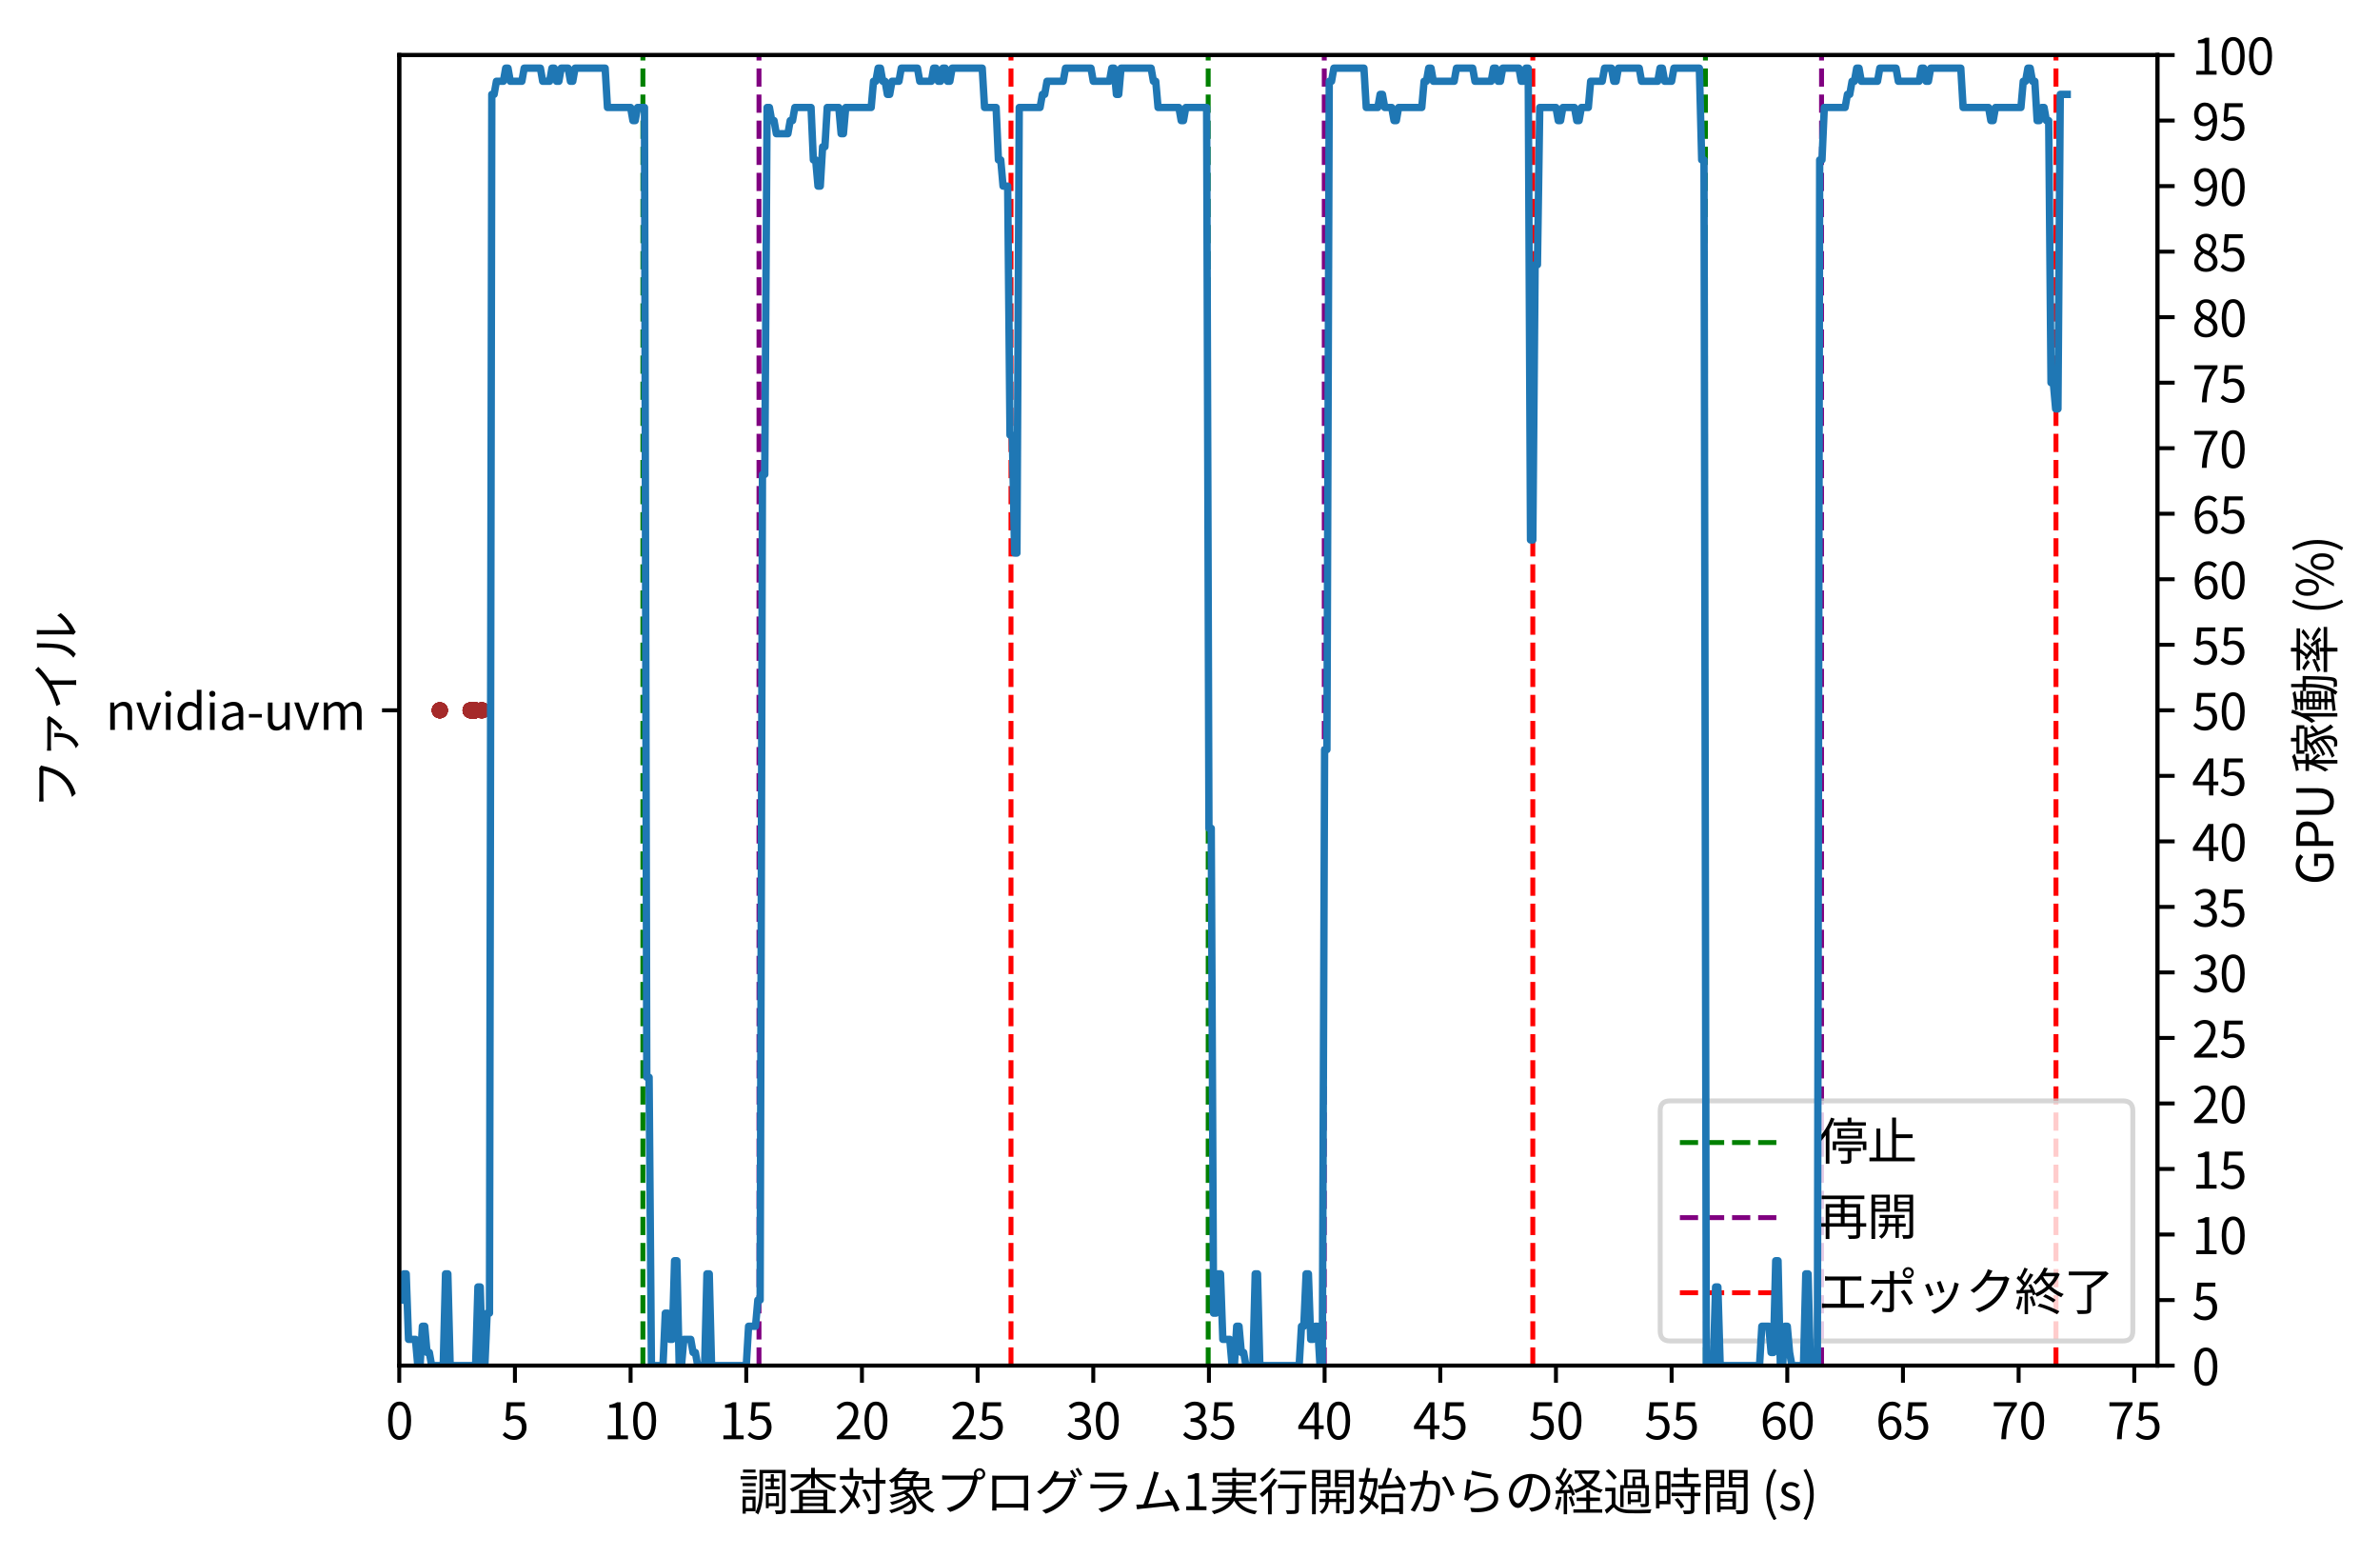 <?xml version="1.0" encoding="utf-8" standalone="no"?>
<!DOCTYPE svg PUBLIC "-//W3C//DTD SVG 1.1//EN"
  "http://www.w3.org/Graphics/SVG/1.1/DTD/svg11.dtd">
<svg xmlns:xlink="http://www.w3.org/1999/xlink" width="483.428pt" height="316.142pt" viewBox="0 0 483.428 316.142" xmlns="http://www.w3.org/2000/svg" version="1.1">
 <defs>
  <style type="text/css">*{stroke-linejoin: round; stroke-linecap: butt}</style>
 </defs>
 <g id="figure_1">
  <g id="patch_1">
   <path d="M 0 316.142 
L 483.428 316.142 
L 483.428 0 
L 0 0 
z
" style="fill: #ffffff"/>
  </g>
  <g id="axes_1">
   <g id="patch_2">
    <path d="M 81.098 277.292 
L 438.218 277.292 
L 438.218 11.18 
L 81.098 11.18 
z
" style="fill: #ffffff"/>
   </g>
   <g id="PathCollection_1"/>
   <g id="PathCollection_2">
    <defs>
     <path id="m6aed5a3cb3" d="M 0 1.118 
C 0.297 1.118 0.581 1 0.791 0.791 
C 1 0.581 1.118 0.297 1.118 0 
C 1.118 -0.297 1 -0.581 0.791 -0.791 
C 0.581 -1 0.297 -1.118 0 -1.118 
C -0.297 -1.118 -0.581 -1 -0.791 -0.791 
C -1 -0.581 -1.118 -0.297 -1.118 0 
C -1.118 0.297 -1 0.581 -0.791 0.791 
C -0.581 1 -0.297 1.118 0 1.118 
z
" style="stroke: #a52a2a"/>
    </defs>
    <g clip-path="url(#p0ff2f3944c)">
     <use xlink:href="#m6aed5a3cb3" x="89.323" y="144.236" style="fill: #a52a2a; stroke: #a52a2a"/>
     <use xlink:href="#m6aed5a3cb3" x="89.323" y="144.236" style="fill: #a52a2a; stroke: #a52a2a"/>
     <use xlink:href="#m6aed5a3cb3" x="89.324" y="144.236" style="fill: #a52a2a; stroke: #a52a2a"/>
     <use xlink:href="#m6aed5a3cb3" x="89.324" y="144.236" style="fill: #a52a2a; stroke: #a52a2a"/>
     <use xlink:href="#m6aed5a3cb3" x="89.324" y="144.236" style="fill: #a52a2a; stroke: #a52a2a"/>
     <use xlink:href="#m6aed5a3cb3" x="89.325" y="144.236" style="fill: #a52a2a; stroke: #a52a2a"/>
     <use xlink:href="#m6aed5a3cb3" x="89.325" y="144.236" style="fill: #a52a2a; stroke: #a52a2a"/>
     <use xlink:href="#m6aed5a3cb3" x="89.325" y="144.236" style="fill: #a52a2a; stroke: #a52a2a"/>
     <use xlink:href="#m6aed5a3cb3" x="89.325" y="144.236" style="fill: #a52a2a; stroke: #a52a2a"/>
     <use xlink:href="#m6aed5a3cb3" x="89.325" y="144.236" style="fill: #a52a2a; stroke: #a52a2a"/>
     <use xlink:href="#m6aed5a3cb3" x="89.352" y="144.236" style="fill: #a52a2a; stroke: #a52a2a"/>
     <use xlink:href="#m6aed5a3cb3" x="89.392" y="144.236" style="fill: #a52a2a; stroke: #a52a2a"/>
     <use xlink:href="#m6aed5a3cb3" x="95.577" y="144.236" style="fill: #a52a2a; stroke: #a52a2a"/>
     <use xlink:href="#m6aed5a3cb3" x="95.577" y="144.236" style="fill: #a52a2a; stroke: #a52a2a"/>
     <use xlink:href="#m6aed5a3cb3" x="95.578" y="144.236" style="fill: #a52a2a; stroke: #a52a2a"/>
     <use xlink:href="#m6aed5a3cb3" x="95.578" y="144.236" style="fill: #a52a2a; stroke: #a52a2a"/>
     <use xlink:href="#m6aed5a3cb3" x="95.578" y="144.236" style="fill: #a52a2a; stroke: #a52a2a"/>
     <use xlink:href="#m6aed5a3cb3" x="95.578" y="144.236" style="fill: #a52a2a; stroke: #a52a2a"/>
     <use xlink:href="#m6aed5a3cb3" x="95.578" y="144.236" style="fill: #a52a2a; stroke: #a52a2a"/>
     <use xlink:href="#m6aed5a3cb3" x="95.578" y="144.236" style="fill: #a52a2a; stroke: #a52a2a"/>
     <use xlink:href="#m6aed5a3cb3" x="95.578" y="144.236" style="fill: #a52a2a; stroke: #a52a2a"/>
     <use xlink:href="#m6aed5a3cb3" x="95.619" y="144.236" style="fill: #a52a2a; stroke: #a52a2a"/>
     <use xlink:href="#m6aed5a3cb3" x="95.62" y="144.236" style="fill: #a52a2a; stroke: #a52a2a"/>
     <use xlink:href="#m6aed5a3cb3" x="95.62" y="144.236" style="fill: #a52a2a; stroke: #a52a2a"/>
     <use xlink:href="#m6aed5a3cb3" x="95.621" y="144.236" style="fill: #a52a2a; stroke: #a52a2a"/>
     <use xlink:href="#m6aed5a3cb3" x="95.621" y="144.236" style="fill: #a52a2a; stroke: #a52a2a"/>
     <use xlink:href="#m6aed5a3cb3" x="95.622" y="144.236" style="fill: #a52a2a; stroke: #a52a2a"/>
     <use xlink:href="#m6aed5a3cb3" x="95.622" y="144.236" style="fill: #a52a2a; stroke: #a52a2a"/>
     <use xlink:href="#m6aed5a3cb3" x="95.623" y="144.236" style="fill: #a52a2a; stroke: #a52a2a"/>
     <use xlink:href="#m6aed5a3cb3" x="95.623" y="144.236" style="fill: #a52a2a; stroke: #a52a2a"/>
     <use xlink:href="#m6aed5a3cb3" x="95.626" y="144.236" style="fill: #a52a2a; stroke: #a52a2a"/>
     <use xlink:href="#m6aed5a3cb3" x="95.626" y="144.236" style="fill: #a52a2a; stroke: #a52a2a"/>
     <use xlink:href="#m6aed5a3cb3" x="95.696" y="144.236" style="fill: #a52a2a; stroke: #a52a2a"/>
     <use xlink:href="#m6aed5a3cb3" x="95.696" y="144.236" style="fill: #a52a2a; stroke: #a52a2a"/>
     <use xlink:href="#m6aed5a3cb3" x="95.706" y="144.236" style="fill: #a52a2a; stroke: #a52a2a"/>
     <use xlink:href="#m6aed5a3cb3" x="95.706" y="144.236" style="fill: #a52a2a; stroke: #a52a2a"/>
     <use xlink:href="#m6aed5a3cb3" x="95.708" y="144.236" style="fill: #a52a2a; stroke: #a52a2a"/>
     <use xlink:href="#m6aed5a3cb3" x="95.708" y="144.236" style="fill: #a52a2a; stroke: #a52a2a"/>
     <use xlink:href="#m6aed5a3cb3" x="95.728" y="144.236" style="fill: #a52a2a; stroke: #a52a2a"/>
     <use xlink:href="#m6aed5a3cb3" x="95.731" y="144.236" style="fill: #a52a2a; stroke: #a52a2a"/>
     <use xlink:href="#m6aed5a3cb3" x="95.731" y="144.236" style="fill: #a52a2a; stroke: #a52a2a"/>
     <use xlink:href="#m6aed5a3cb3" x="95.732" y="144.236" style="fill: #a52a2a; stroke: #a52a2a"/>
     <use xlink:href="#m6aed5a3cb3" x="95.733" y="144.236" style="fill: #a52a2a; stroke: #a52a2a"/>
     <use xlink:href="#m6aed5a3cb3" x="95.733" y="144.236" style="fill: #a52a2a; stroke: #a52a2a"/>
     <use xlink:href="#m6aed5a3cb3" x="95.734" y="144.236" style="fill: #a52a2a; stroke: #a52a2a"/>
     <use xlink:href="#m6aed5a3cb3" x="95.734" y="144.236" style="fill: #a52a2a; stroke: #a52a2a"/>
     <use xlink:href="#m6aed5a3cb3" x="95.746" y="144.236" style="fill: #a52a2a; stroke: #a52a2a"/>
     <use xlink:href="#m6aed5a3cb3" x="95.746" y="144.236" style="fill: #a52a2a; stroke: #a52a2a"/>
     <use xlink:href="#m6aed5a3cb3" x="95.747" y="144.236" style="fill: #a52a2a; stroke: #a52a2a"/>
     <use xlink:href="#m6aed5a3cb3" x="95.747" y="144.236" style="fill: #a52a2a; stroke: #a52a2a"/>
     <use xlink:href="#m6aed5a3cb3" x="95.758" y="144.236" style="fill: #a52a2a; stroke: #a52a2a"/>
     <use xlink:href="#m6aed5a3cb3" x="95.758" y="144.236" style="fill: #a52a2a; stroke: #a52a2a"/>
     <use xlink:href="#m6aed5a3cb3" x="95.758" y="144.236" style="fill: #a52a2a; stroke: #a52a2a"/>
     <use xlink:href="#m6aed5a3cb3" x="95.759" y="144.236" style="fill: #a52a2a; stroke: #a52a2a"/>
     <use xlink:href="#m6aed5a3cb3" x="95.762" y="144.236" style="fill: #a52a2a; stroke: #a52a2a"/>
     <use xlink:href="#m6aed5a3cb3" x="95.763" y="144.236" style="fill: #a52a2a; stroke: #a52a2a"/>
     <use xlink:href="#m6aed5a3cb3" x="95.776" y="144.236" style="fill: #a52a2a; stroke: #a52a2a"/>
     <use xlink:href="#m6aed5a3cb3" x="95.776" y="144.236" style="fill: #a52a2a; stroke: #a52a2a"/>
     <use xlink:href="#m6aed5a3cb3" x="95.776" y="144.236" style="fill: #a52a2a; stroke: #a52a2a"/>
     <use xlink:href="#m6aed5a3cb3" x="95.778" y="144.236" style="fill: #a52a2a; stroke: #a52a2a"/>
     <use xlink:href="#m6aed5a3cb3" x="95.779" y="144.236" style="fill: #a52a2a; stroke: #a52a2a"/>
     <use xlink:href="#m6aed5a3cb3" x="95.781" y="144.236" style="fill: #a52a2a; stroke: #a52a2a"/>
     <use xlink:href="#m6aed5a3cb3" x="95.781" y="144.236" style="fill: #a52a2a; stroke: #a52a2a"/>
     <use xlink:href="#m6aed5a3cb3" x="95.782" y="144.236" style="fill: #a52a2a; stroke: #a52a2a"/>
     <use xlink:href="#m6aed5a3cb3" x="95.782" y="144.236" style="fill: #a52a2a; stroke: #a52a2a"/>
     <use xlink:href="#m6aed5a3cb3" x="95.782" y="144.236" style="fill: #a52a2a; stroke: #a52a2a"/>
     <use xlink:href="#m6aed5a3cb3" x="95.782" y="144.236" style="fill: #a52a2a; stroke: #a52a2a"/>
     <use xlink:href="#m6aed5a3cb3" x="95.782" y="144.236" style="fill: #a52a2a; stroke: #a52a2a"/>
     <use xlink:href="#m6aed5a3cb3" x="95.782" y="144.236" style="fill: #a52a2a; stroke: #a52a2a"/>
     <use xlink:href="#m6aed5a3cb3" x="95.782" y="144.236" style="fill: #a52a2a; stroke: #a52a2a"/>
     <use xlink:href="#m6aed5a3cb3" x="95.786" y="144.236" style="fill: #a52a2a; stroke: #a52a2a"/>
     <use xlink:href="#m6aed5a3cb3" x="95.787" y="144.236" style="fill: #a52a2a; stroke: #a52a2a"/>
     <use xlink:href="#m6aed5a3cb3" x="95.792" y="144.236" style="fill: #a52a2a; stroke: #a52a2a"/>
     <use xlink:href="#m6aed5a3cb3" x="95.792" y="144.236" style="fill: #a52a2a; stroke: #a52a2a"/>
     <use xlink:href="#m6aed5a3cb3" x="95.793" y="144.236" style="fill: #a52a2a; stroke: #a52a2a"/>
     <use xlink:href="#m6aed5a3cb3" x="95.793" y="144.236" style="fill: #a52a2a; stroke: #a52a2a"/>
     <use xlink:href="#m6aed5a3cb3" x="95.796" y="144.236" style="fill: #a52a2a; stroke: #a52a2a"/>
     <use xlink:href="#m6aed5a3cb3" x="95.796" y="144.236" style="fill: #a52a2a; stroke: #a52a2a"/>
     <use xlink:href="#m6aed5a3cb3" x="95.802" y="144.236" style="fill: #a52a2a; stroke: #a52a2a"/>
     <use xlink:href="#m6aed5a3cb3" x="95.802" y="144.236" style="fill: #a52a2a; stroke: #a52a2a"/>
     <use xlink:href="#m6aed5a3cb3" x="95.802" y="144.236" style="fill: #a52a2a; stroke: #a52a2a"/>
     <use xlink:href="#m6aed5a3cb3" x="95.802" y="144.236" style="fill: #a52a2a; stroke: #a52a2a"/>
     <use xlink:href="#m6aed5a3cb3" x="95.803" y="144.236" style="fill: #a52a2a; stroke: #a52a2a"/>
     <use xlink:href="#m6aed5a3cb3" x="95.808" y="144.236" style="fill: #a52a2a; stroke: #a52a2a"/>
     <use xlink:href="#m6aed5a3cb3" x="95.808" y="144.236" style="fill: #a52a2a; stroke: #a52a2a"/>
     <use xlink:href="#m6aed5a3cb3" x="95.809" y="144.236" style="fill: #a52a2a; stroke: #a52a2a"/>
     <use xlink:href="#m6aed5a3cb3" x="95.809" y="144.236" style="fill: #a52a2a; stroke: #a52a2a"/>
     <use xlink:href="#m6aed5a3cb3" x="95.812" y="144.236" style="fill: #a52a2a; stroke: #a52a2a"/>
     <use xlink:href="#m6aed5a3cb3" x="95.812" y="144.236" style="fill: #a52a2a; stroke: #a52a2a"/>
     <use xlink:href="#m6aed5a3cb3" x="95.832" y="144.236" style="fill: #a52a2a; stroke: #a52a2a"/>
     <use xlink:href="#m6aed5a3cb3" x="95.832" y="144.236" style="fill: #a52a2a; stroke: #a52a2a"/>
     <use xlink:href="#m6aed5a3cb3" x="95.836" y="144.236" style="fill: #a52a2a; stroke: #a52a2a"/>
     <use xlink:href="#m6aed5a3cb3" x="95.836" y="144.236" style="fill: #a52a2a; stroke: #a52a2a"/>
     <use xlink:href="#m6aed5a3cb3" x="95.839" y="144.236" style="fill: #a52a2a; stroke: #a52a2a"/>
     <use xlink:href="#m6aed5a3cb3" x="95.839" y="144.236" style="fill: #a52a2a; stroke: #a52a2a"/>
     <use xlink:href="#m6aed5a3cb3" x="95.839" y="144.236" style="fill: #a52a2a; stroke: #a52a2a"/>
     <use xlink:href="#m6aed5a3cb3" x="95.839" y="144.236" style="fill: #a52a2a; stroke: #a52a2a"/>
     <use xlink:href="#m6aed5a3cb3" x="95.843" y="144.236" style="fill: #a52a2a; stroke: #a52a2a"/>
     <use xlink:href="#m6aed5a3cb3" x="95.843" y="144.236" style="fill: #a52a2a; stroke: #a52a2a"/>
     <use xlink:href="#m6aed5a3cb3" x="95.848" y="144.236" style="fill: #a52a2a; stroke: #a52a2a"/>
     <use xlink:href="#m6aed5a3cb3" x="95.849" y="144.236" style="fill: #a52a2a; stroke: #a52a2a"/>
     <use xlink:href="#m6aed5a3cb3" x="95.892" y="144.236" style="fill: #a52a2a; stroke: #a52a2a"/>
     <use xlink:href="#m6aed5a3cb3" x="95.892" y="144.236" style="fill: #a52a2a; stroke: #a52a2a"/>
     <use xlink:href="#m6aed5a3cb3" x="95.908" y="144.236" style="fill: #a52a2a; stroke: #a52a2a"/>
     <use xlink:href="#m6aed5a3cb3" x="95.908" y="144.236" style="fill: #a52a2a; stroke: #a52a2a"/>
     <use xlink:href="#m6aed5a3cb3" x="96.424" y="144.236" style="fill: #a52a2a; stroke: #a52a2a"/>
     <use xlink:href="#m6aed5a3cb3" x="96.424" y="144.236" style="fill: #a52a2a; stroke: #a52a2a"/>
     <use xlink:href="#m6aed5a3cb3" x="96.442" y="144.236" style="fill: #a52a2a; stroke: #a52a2a"/>
     <use xlink:href="#m6aed5a3cb3" x="96.443" y="144.236" style="fill: #a52a2a; stroke: #a52a2a"/>
     <use xlink:href="#m6aed5a3cb3" x="96.445" y="144.236" style="fill: #a52a2a; stroke: #a52a2a"/>
     <use xlink:href="#m6aed5a3cb3" x="96.445" y="144.236" style="fill: #a52a2a; stroke: #a52a2a"/>
     <use xlink:href="#m6aed5a3cb3" x="96.474" y="144.236" style="fill: #a52a2a; stroke: #a52a2a"/>
     <use xlink:href="#m6aed5a3cb3" x="96.474" y="144.236" style="fill: #a52a2a; stroke: #a52a2a"/>
     <use xlink:href="#m6aed5a3cb3" x="96.474" y="144.236" style="fill: #a52a2a; stroke: #a52a2a"/>
     <use xlink:href="#m6aed5a3cb3" x="96.474" y="144.236" style="fill: #a52a2a; stroke: #a52a2a"/>
     <use xlink:href="#m6aed5a3cb3" x="96.474" y="144.236" style="fill: #a52a2a; stroke: #a52a2a"/>
     <use xlink:href="#m6aed5a3cb3" x="96.474" y="144.236" style="fill: #a52a2a; stroke: #a52a2a"/>
     <use xlink:href="#m6aed5a3cb3" x="96.474" y="144.236" style="fill: #a52a2a; stroke: #a52a2a"/>
     <use xlink:href="#m6aed5a3cb3" x="96.474" y="144.236" style="fill: #a52a2a; stroke: #a52a2a"/>
     <use xlink:href="#m6aed5a3cb3" x="96.475" y="144.236" style="fill: #a52a2a; stroke: #a52a2a"/>
     <use xlink:href="#m6aed5a3cb3" x="96.475" y="144.236" style="fill: #a52a2a; stroke: #a52a2a"/>
     <use xlink:href="#m6aed5a3cb3" x="96.475" y="144.236" style="fill: #a52a2a; stroke: #a52a2a"/>
     <use xlink:href="#m6aed5a3cb3" x="96.475" y="144.236" style="fill: #a52a2a; stroke: #a52a2a"/>
     <use xlink:href="#m6aed5a3cb3" x="96.475" y="144.236" style="fill: #a52a2a; stroke: #a52a2a"/>
     <use xlink:href="#m6aed5a3cb3" x="96.476" y="144.236" style="fill: #a52a2a; stroke: #a52a2a"/>
     <use xlink:href="#m6aed5a3cb3" x="96.476" y="144.236" style="fill: #a52a2a; stroke: #a52a2a"/>
     <use xlink:href="#m6aed5a3cb3" x="96.476" y="144.236" style="fill: #a52a2a; stroke: #a52a2a"/>
     <use xlink:href="#m6aed5a3cb3" x="96.476" y="144.236" style="fill: #a52a2a; stroke: #a52a2a"/>
     <use xlink:href="#m6aed5a3cb3" x="96.476" y="144.236" style="fill: #a52a2a; stroke: #a52a2a"/>
     <use xlink:href="#m6aed5a3cb3" x="96.476" y="144.236" style="fill: #a52a2a; stroke: #a52a2a"/>
     <use xlink:href="#m6aed5a3cb3" x="96.476" y="144.236" style="fill: #a52a2a; stroke: #a52a2a"/>
     <use xlink:href="#m6aed5a3cb3" x="96.482" y="144.236" style="fill: #a52a2a; stroke: #a52a2a"/>
     <use xlink:href="#m6aed5a3cb3" x="96.482" y="144.236" style="fill: #a52a2a; stroke: #a52a2a"/>
     <use xlink:href="#m6aed5a3cb3" x="96.518" y="144.236" style="fill: #a52a2a; stroke: #a52a2a"/>
     <use xlink:href="#m6aed5a3cb3" x="96.518" y="144.236" style="fill: #a52a2a; stroke: #a52a2a"/>
     <use xlink:href="#m6aed5a3cb3" x="96.52" y="144.236" style="fill: #a52a2a; stroke: #a52a2a"/>
     <use xlink:href="#m6aed5a3cb3" x="96.522" y="144.236" style="fill: #a52a2a; stroke: #a52a2a"/>
     <use xlink:href="#m6aed5a3cb3" x="96.522" y="144.236" style="fill: #a52a2a; stroke: #a52a2a"/>
     <use xlink:href="#m6aed5a3cb3" x="96.538" y="144.236" style="fill: #a52a2a; stroke: #a52a2a"/>
     <use xlink:href="#m6aed5a3cb3" x="96.538" y="144.236" style="fill: #a52a2a; stroke: #a52a2a"/>
     <use xlink:href="#m6aed5a3cb3" x="96.558" y="144.236" style="fill: #a52a2a; stroke: #a52a2a"/>
     <use xlink:href="#m6aed5a3cb3" x="96.558" y="144.236" style="fill: #a52a2a; stroke: #a52a2a"/>
     <use xlink:href="#m6aed5a3cb3" x="97.656" y="144.236" style="fill: #a52a2a; stroke: #a52a2a"/>
     <use xlink:href="#m6aed5a3cb3" x="97.656" y="144.236" style="fill: #a52a2a; stroke: #a52a2a"/>
     <use xlink:href="#m6aed5a3cb3" x="97.805" y="144.236" style="fill: #a52a2a; stroke: #a52a2a"/>
     <use xlink:href="#m6aed5a3cb3" x="97.805" y="144.236" style="fill: #a52a2a; stroke: #a52a2a"/>
     <use xlink:href="#m6aed5a3cb3" x="97.916" y="144.236" style="fill: #a52a2a; stroke: #a52a2a"/>
     <use xlink:href="#m6aed5a3cb3" x="97.916" y="144.236" style="fill: #a52a2a; stroke: #a52a2a"/>
     <use xlink:href="#m6aed5a3cb3" x="97.93" y="144.236" style="fill: #a52a2a; stroke: #a52a2a"/>
     <use xlink:href="#m6aed5a3cb3" x="97.93" y="144.236" style="fill: #a52a2a; stroke: #a52a2a"/>
     <use xlink:href="#m6aed5a3cb3" x="97.947" y="144.236" style="fill: #a52a2a; stroke: #a52a2a"/>
     <use xlink:href="#m6aed5a3cb3" x="97.948" y="144.236" style="fill: #a52a2a; stroke: #a52a2a"/>
    </g>
   </g>
   <g id="matplotlib.axis_1">
    <g id="xtick_1">
     <g id="line2d_1">
      <defs>
       <path id="m52b560f239" d="M 0 0 
L 0 3.5 
" style="stroke: #000000; stroke-width: 0.8"/>
      </defs>
      <g>
       <use xlink:href="#m52b560f239" x="81.098" y="277.292" style="stroke: #000000; stroke-width: 0.8"/>
      </g>
     </g>
     <g id="text_1">
      <!-- 0 -->
      <g transform="translate(78.323 292.251) scale(0.1 -0.1)">
       <defs>
        <path id="NotoSansCJKjp-Regular-30" d="M 1779 -83 
C 2669 -83 3238 723 3238 2362 
C 3238 3987 2669 4774 1779 4774 
C 883 4774 320 3987 320 2362 
C 320 723 883 -83 1779 -83 
z
M 1779 390 
C 1248 390 883 986 883 2362 
C 883 3731 1248 4314 1779 4314 
C 2310 4314 2675 3731 2675 2362 
C 2675 986 2310 390 1779 390 
z
" transform="scale(0.016)"/>
       </defs>
       <use xlink:href="#NotoSansCJKjp-Regular-30"/>
      </g>
     </g>
    </g>
    <g id="xtick_2">
     <g id="line2d_2">
      <g>
       <use xlink:href="#m52b560f239" x="104.593" y="277.292" style="stroke: #000000; stroke-width: 0.8"/>
      </g>
     </g>
     <g id="text_2">
      <!-- 5 -->
      <g transform="translate(101.818 292.251) scale(0.1 -0.1)">
       <defs>
        <path id="NotoSansCJKjp-Regular-35" d="M 1677 -83 
C 2464 -83 3213 499 3213 1523 
C 3213 2560 2573 3021 1798 3021 
C 1517 3021 1306 2950 1094 2835 
L 1216 4192 
L 2982 4192 
L 2982 4691 
L 704 4691 
L 550 2502 
L 864 2304 
C 1133 2483 1331 2579 1645 2579 
C 2234 2579 2618 2182 2618 1510 
C 2618 826 2176 403 1619 403 
C 1075 403 730 653 467 922 
L 173 538 
C 493 224 941 -83 1677 -83 
z
" transform="scale(0.016)"/>
       </defs>
       <use xlink:href="#NotoSansCJKjp-Regular-35"/>
      </g>
     </g>
    </g>
    <g id="xtick_3">
     <g id="line2d_3">
      <g>
       <use xlink:href="#m52b560f239" x="128.088" y="277.292" style="stroke: #000000; stroke-width: 0.8"/>
      </g>
     </g>
     <g id="text_3">
      <!-- 10 -->
      <g transform="translate(122.538 292.251) scale(0.1 -0.1)">
       <defs>
        <path id="NotoSansCJKjp-Regular-31" d="M 563 0 
L 3136 0 
L 3136 486 
L 2195 486 
L 2195 4691 
L 1747 4691 
C 1491 4544 1190 4435 774 4358 
L 774 3987 
L 1613 3987 
L 1613 486 
L 563 486 
L 563 0 
z
" transform="scale(0.016)"/>
       </defs>
       <use xlink:href="#NotoSansCJKjp-Regular-31"/>
       <use xlink:href="#NotoSansCJKjp-Regular-30" x="55.5"/>
      </g>
     </g>
    </g>
    <g id="xtick_4">
     <g id="line2d_4">
      <g>
       <use xlink:href="#m52b560f239" x="151.583" y="277.292" style="stroke: #000000; stroke-width: 0.8"/>
      </g>
     </g>
     <g id="text_4">
      <!-- 15 -->
      <g transform="translate(146.033 292.251) scale(0.1 -0.1)">
       <use xlink:href="#NotoSansCJKjp-Regular-31"/>
       <use xlink:href="#NotoSansCJKjp-Regular-35" x="55.5"/>
      </g>
     </g>
    </g>
    <g id="xtick_5">
     <g id="line2d_5">
      <g>
       <use xlink:href="#m52b560f239" x="175.077" y="277.292" style="stroke: #000000; stroke-width: 0.8"/>
      </g>
     </g>
     <g id="text_5">
      <!-- 20 -->
      <g transform="translate(169.527 292.251) scale(0.1 -0.1)">
       <defs>
        <path id="NotoSansCJKjp-Regular-32" d="M 282 0 
L 3232 0 
L 3232 506 
L 1933 506 
C 1696 506 1408 480 1165 461 
C 2266 1504 3008 2458 3008 3398 
C 3008 4230 2477 4774 1638 4774 
C 1043 4774 634 4506 256 4090 
L 595 3757 
C 858 4070 1184 4301 1568 4301 
C 2150 4301 2432 3910 2432 3373 
C 2432 2566 1754 1632 282 346 
L 282 0 
z
" transform="scale(0.016)"/>
       </defs>
       <use xlink:href="#NotoSansCJKjp-Regular-32"/>
       <use xlink:href="#NotoSansCJKjp-Regular-30" x="55.5"/>
      </g>
     </g>
    </g>
    <g id="xtick_6">
     <g id="line2d_6">
      <g>
       <use xlink:href="#m52b560f239" x="198.572" y="277.292" style="stroke: #000000; stroke-width: 0.8"/>
      </g>
     </g>
     <g id="text_6">
      <!-- 25 -->
      <g transform="translate(193.022 292.251) scale(0.1 -0.1)">
       <use xlink:href="#NotoSansCJKjp-Regular-32"/>
       <use xlink:href="#NotoSansCJKjp-Regular-35" x="55.5"/>
      </g>
     </g>
    </g>
    <g id="xtick_7">
     <g id="line2d_7">
      <g>
       <use xlink:href="#m52b560f239" x="222.067" y="277.292" style="stroke: #000000; stroke-width: 0.8"/>
      </g>
     </g>
     <g id="text_7">
      <!-- 30 -->
      <g transform="translate(216.517 292.251) scale(0.1 -0.1)">
       <defs>
        <path id="NotoSansCJKjp-Regular-33" d="M 1683 -83 
C 2522 -83 3194 416 3194 1254 
C 3194 1901 2752 2310 2202 2445 
L 2202 2477 
C 2701 2650 3034 3034 3034 3603 
C 3034 4346 2458 4774 1664 4774 
C 1126 4774 710 4538 358 4218 
L 672 3846 
C 941 4115 1267 4301 1645 4301 
C 2138 4301 2438 4006 2438 3558 
C 2438 3053 2112 2662 1139 2662 
L 1139 2214 
C 2227 2214 2598 1843 2598 1274 
C 2598 736 2208 403 1645 403 
C 1114 403 762 659 486 941 
L 186 563 
C 493 224 954 -83 1683 -83 
z
" transform="scale(0.016)"/>
       </defs>
       <use xlink:href="#NotoSansCJKjp-Regular-33"/>
       <use xlink:href="#NotoSansCJKjp-Regular-30" x="55.5"/>
      </g>
     </g>
    </g>
    <g id="xtick_8">
     <g id="line2d_8">
      <g>
       <use xlink:href="#m52b560f239" x="245.562" y="277.292" style="stroke: #000000; stroke-width: 0.8"/>
      </g>
     </g>
     <g id="text_8">
      <!-- 35 -->
      <g transform="translate(240.012 292.251) scale(0.1 -0.1)">
       <use xlink:href="#NotoSansCJKjp-Regular-33"/>
       <use xlink:href="#NotoSansCJKjp-Regular-35" x="55.5"/>
      </g>
     </g>
    </g>
    <g id="xtick_9">
     <g id="line2d_9">
      <g>
       <use xlink:href="#m52b560f239" x="269.056" y="277.292" style="stroke: #000000; stroke-width: 0.8"/>
      </g>
     </g>
     <g id="text_9">
      <!-- 40 -->
      <g transform="translate(263.506 292.251) scale(0.1 -0.1)">
       <defs>
        <path id="NotoSansCJKjp-Regular-34" d="M 2176 0 
L 2726 0 
L 2726 1293 
L 3354 1293 
L 3354 1760 
L 2726 1760 
L 2726 4691 
L 2080 4691 
L 128 1677 
L 128 1293 
L 2176 1293 
L 2176 0 
z
M 2176 1760 
L 736 1760 
L 1805 3360 
C 1939 3590 2067 3827 2182 4051 
L 2208 4051 
C 2195 3814 2176 3430 2176 3200 
L 2176 1760 
z
" transform="scale(0.016)"/>
       </defs>
       <use xlink:href="#NotoSansCJKjp-Regular-34"/>
       <use xlink:href="#NotoSansCJKjp-Regular-30" x="55.5"/>
      </g>
     </g>
    </g>
    <g id="xtick_10">
     <g id="line2d_10">
      <g>
       <use xlink:href="#m52b560f239" x="292.551" y="277.292" style="stroke: #000000; stroke-width: 0.8"/>
      </g>
     </g>
     <g id="text_10">
      <!-- 45 -->
      <g transform="translate(287.001 292.251) scale(0.1 -0.1)">
       <use xlink:href="#NotoSansCJKjp-Regular-34"/>
       <use xlink:href="#NotoSansCJKjp-Regular-35" x="55.5"/>
      </g>
     </g>
    </g>
    <g id="xtick_11">
     <g id="line2d_11">
      <g>
       <use xlink:href="#m52b560f239" x="316.046" y="277.292" style="stroke: #000000; stroke-width: 0.8"/>
      </g>
     </g>
     <g id="text_11">
      <!-- 50 -->
      <g transform="translate(310.496 292.251) scale(0.1 -0.1)">
       <use xlink:href="#NotoSansCJKjp-Regular-35"/>
       <use xlink:href="#NotoSansCJKjp-Regular-30" x="55.5"/>
      </g>
     </g>
    </g>
    <g id="xtick_12">
     <g id="line2d_12">
      <g>
       <use xlink:href="#m52b560f239" x="339.541" y="277.292" style="stroke: #000000; stroke-width: 0.8"/>
      </g>
     </g>
     <g id="text_12">
      <!-- 55 -->
      <g transform="translate(333.991 292.251) scale(0.1 -0.1)">
       <use xlink:href="#NotoSansCJKjp-Regular-35"/>
       <use xlink:href="#NotoSansCJKjp-Regular-35" x="55.5"/>
      </g>
     </g>
    </g>
    <g id="xtick_13">
     <g id="line2d_13">
      <g>
       <use xlink:href="#m52b560f239" x="363.035" y="277.292" style="stroke: #000000; stroke-width: 0.8"/>
      </g>
     </g>
     <g id="text_13">
      <!-- 60 -->
      <g transform="translate(357.485 292.251) scale(0.1 -0.1)">
       <defs>
        <path id="NotoSansCJKjp-Regular-36" d="M 1926 -83 
C 2656 -83 3277 531 3277 1440 
C 3277 2426 2765 2912 1971 2912 
C 1606 2912 1197 2701 909 2349 
C 934 3802 1466 4294 2118 4294 
C 2400 4294 2682 4154 2861 3936 
L 3194 4294 
C 2931 4576 2579 4774 2093 4774 
C 1184 4774 358 4077 358 2240 
C 358 691 1030 -83 1926 -83 
z
M 922 1882 
C 1229 2317 1587 2477 1875 2477 
C 2445 2477 2720 2074 2720 1440 
C 2720 800 2374 378 1926 378 
C 1338 378 986 909 922 1882 
z
" transform="scale(0.016)"/>
       </defs>
       <use xlink:href="#NotoSansCJKjp-Regular-36"/>
       <use xlink:href="#NotoSansCJKjp-Regular-30" x="55.5"/>
      </g>
     </g>
    </g>
    <g id="xtick_14">
     <g id="line2d_14">
      <g>
       <use xlink:href="#m52b560f239" x="386.53" y="277.292" style="stroke: #000000; stroke-width: 0.8"/>
      </g>
     </g>
     <g id="text_14">
      <!-- 65 -->
      <g transform="translate(380.98 292.251) scale(0.1 -0.1)">
       <use xlink:href="#NotoSansCJKjp-Regular-36"/>
       <use xlink:href="#NotoSansCJKjp-Regular-35" x="55.5"/>
      </g>
     </g>
    </g>
    <g id="xtick_15">
     <g id="line2d_15">
      <g>
       <use xlink:href="#m52b560f239" x="410.025" y="277.292" style="stroke: #000000; stroke-width: 0.8"/>
      </g>
     </g>
     <g id="text_15">
      <!-- 70 -->
      <g transform="translate(404.475 292.251) scale(0.1 -0.1)">
       <defs>
        <path id="NotoSansCJKjp-Regular-37" d="M 1267 0 
L 1875 0 
C 1952 1837 2150 2931 3251 4339 
L 3251 4691 
L 314 4691 
L 314 4192 
L 2592 4192 
C 1670 2912 1350 1779 1267 0 
z
" transform="scale(0.016)"/>
       </defs>
       <use xlink:href="#NotoSansCJKjp-Regular-37"/>
       <use xlink:href="#NotoSansCJKjp-Regular-30" x="55.5"/>
      </g>
     </g>
    </g>
    <g id="xtick_16">
     <g id="line2d_16">
      <g>
       <use xlink:href="#m52b560f239" x="433.519" y="277.292" style="stroke: #000000; stroke-width: 0.8"/>
      </g>
     </g>
     <g id="text_16">
      <!-- 75 -->
      <g transform="translate(427.969 292.251) scale(0.1 -0.1)">
       <use xlink:href="#NotoSansCJKjp-Regular-37"/>
       <use xlink:href="#NotoSansCJKjp-Regular-35" x="55.5"/>
      </g>
     </g>
    </g>
    <g id="text_17">
     <!-- 調査対象プログラム1実行開始からの経過時間 (s) -->
     <g transform="translate(150.044 306.651) scale(0.1 -0.1)">
      <defs>
       <path id="NotoSansCJKjp-Regular-8abf" d="M 506 3437 
L 506 3059 
L 2150 3059 
L 2150 3437 
L 506 3437 
z
M 550 5152 
L 550 4768 
L 2138 4768 
L 2138 5152 
L 550 5152 
z
M 506 2586 
L 506 2202 
L 2150 2202 
L 2150 2586 
L 506 2586 
z
M 243 4314 
L 243 3910 
L 2317 3910 
L 2317 4314 
L 243 4314 
z
M 4070 4563 
L 4070 4013 
L 3411 4013 
L 3411 3635 
L 4070 3635 
L 4070 3027 
L 3354 3027 
L 3354 2650 
L 5235 2650 
L 5235 3027 
L 4461 3027 
L 4461 3635 
L 5146 3635 
L 5146 4013 
L 4461 4013 
L 4461 4563 
L 4070 4563 
z
M 2643 5107 
L 2643 2810 
C 2643 1862 2598 602 2099 -288 
C 2202 -339 2400 -474 2477 -550 
C 3008 390 3078 1811 3078 2810 
L 3078 4691 
L 5504 4691 
L 5504 96 
C 5504 -6 5472 -32 5376 -38 
C 5274 -38 4941 -45 4589 -32 
C 4653 -160 4717 -384 4736 -506 
C 5210 -506 5536 -499 5709 -422 
C 5894 -339 5952 -192 5952 96 
L 5952 5107 
L 2643 5107 
z
M 3450 2163 
L 3450 250 
L 3814 250 
L 3814 506 
L 5107 506 
L 5107 2163 
L 3450 2163 
z
M 3814 1792 
L 4736 1792 
L 4736 877 
L 3814 877 
L 3814 1792 
z
M 499 1722 
L 499 -442 
L 896 -442 
L 896 -141 
L 2144 -141 
L 2144 1722 
L 499 1722 
z
M 896 1325 
L 1747 1325 
L 1747 256 
L 896 256 
L 896 1325 
z
" transform="scale(0.016)"/>
       <path id="NotoSansCJKjp-Regular-67fb" d="M 1421 2573 
L 1421 58 
L 346 58 
L 346 -378 
L 6067 -378 
L 6067 58 
L 4992 58 
L 4992 2573 
L 1421 2573 
z
M 1894 58 
L 1894 525 
L 4499 525 
L 4499 58 
L 1894 58 
z
M 1894 1350 
L 4499 1350 
L 4499 890 
L 1894 890 
L 1894 1350 
z
M 1894 1709 
L 1894 2170 
L 4499 2170 
L 4499 1709 
L 1894 1709 
z
M 2944 5376 
L 2944 4563 
L 365 4563 
L 365 4141 
L 2426 4141 
C 1875 3533 1018 2982 230 2707 
C 333 2618 467 2445 538 2336 
C 1414 2675 2362 3354 2944 4115 
L 2944 2778 
L 3418 2778 
L 3418 4115 
C 4006 3373 4960 2701 5856 2374 
C 5926 2496 6061 2675 6170 2765 
C 5357 3027 4480 3552 3923 4141 
L 6042 4141 
L 6042 4563 
L 3418 4563 
L 3418 5376 
L 2944 5376 
z
" transform="scale(0.016)"/>
       <path id="NotoSansCJKjp-Regular-5bfe" d="M 3213 2522 
C 3514 2067 3802 1459 3904 1075 
L 4326 1286 
C 4224 1670 3917 2259 3603 2701 
L 3213 2522 
z
M 4896 5376 
L 4896 3834 
L 3136 3834 
L 3136 3373 
L 4896 3373 
L 4896 141 
C 4896 26 4851 -6 4742 -13 
C 4634 -13 4275 -19 3872 0 
C 3936 -147 4006 -371 4032 -506 
C 4576 -506 4902 -493 5094 -410 
C 5293 -326 5370 -179 5370 141 
L 5370 3373 
L 6138 3373 
L 6138 3834 
L 5370 3834 
L 5370 5376 
L 4896 5376 
z
M 1581 5370 
L 1581 4320 
L 352 4320 
L 352 3866 
L 3334 3866 
L 3334 4320 
L 2042 4320 
L 2042 5370 
L 1581 5370 
z
M 2310 3718 
C 2214 3110 2080 2560 1901 2074 
C 1581 2477 1229 2874 896 3226 
L 557 2950 
C 934 2547 1338 2061 1690 1581 
C 1350 870 870 314 205 -90 
C 307 -173 480 -365 538 -461 
C 1165 -45 1638 493 1997 1158 
C 2227 813 2426 493 2554 218 
L 2938 550 
C 2778 864 2528 1248 2227 1645 
C 2470 2227 2650 2899 2778 3654 
L 2310 3718 
z
" transform="scale(0.016)"/>
       <path id="NotoSansCJKjp-Regular-8c61" d="M 2125 5402 
C 1786 4877 1158 4243 320 3776 
C 429 3712 576 3558 653 3450 
C 781 3526 902 3610 1024 3693 
L 1024 2611 
L 2611 2611 
C 1984 2317 1158 2080 429 1933 
C 506 1850 627 1664 685 1581 
C 1171 1702 1722 1869 2234 2067 
C 2362 1984 2477 1901 2579 1811 
C 2042 1466 1165 1158 454 1011 
C 538 928 666 768 723 666 
C 1408 845 2253 1190 2835 1568 
C 2931 1466 3014 1363 3078 1254 
C 2432 723 1286 211 346 -19 
C 442 -109 570 -275 627 -384 
C 1491 -134 2547 358 3251 915 
C 3411 499 3341 147 3123 0 
C 2995 -96 2861 -109 2701 -109 
C 2560 -109 2342 -102 2125 -83 
C 2208 -205 2253 -390 2266 -518 
C 2451 -525 2643 -531 2784 -531 
C 3046 -525 3219 -486 3424 -346 
C 4051 58 3962 1363 2656 2246 
C 2893 2355 3123 2470 3315 2592 
C 3744 1197 4563 166 5824 -320 
C 5894 -192 6029 -6 6138 83 
C 5414 320 4832 755 4403 1331 
C 4890 1574 5478 1933 5933 2253 
L 5542 2534 
C 5203 2259 4659 1894 4192 1638 
C 4013 1933 3866 2259 3750 2611 
L 5446 2611 
L 5446 4090 
L 3686 4090 
C 3872 4301 4045 4538 4173 4755 
L 3846 4973 
L 3770 4947 
L 2368 4947 
C 2464 5062 2547 5184 2630 5299 
L 2125 5402 
z
M 2035 4563 
L 3488 4563 
C 3386 4403 3251 4230 3117 4090 
L 1536 4090 
C 1715 4243 1882 4403 2035 4563 
z
M 1478 3718 
L 2944 3718 
L 2944 2982 
L 1478 2982 
L 1478 3718 
z
M 3418 3718 
L 4973 3718 
L 4973 2982 
L 3418 2982 
L 3418 3718 
z
" transform="scale(0.016)"/>
       <path id="NotoSansCJKjp-Regular-30d7" d="M 5152 4595 
C 5152 4832 5344 5024 5574 5024 
C 5811 5024 6003 4832 6003 4595 
C 6003 4365 5811 4173 5574 4173 
C 5344 4173 5152 4365 5152 4595 
z
M 4858 4595 
C 4858 4525 4870 4454 4890 4390 
L 4685 4384 
C 4390 4384 1837 4384 1472 4384 
C 1261 4384 1011 4403 832 4429 
L 832 3859 
C 998 3866 1216 3878 1472 3878 
C 1837 3878 4371 3878 4742 3878 
C 4659 3264 4358 2374 3904 1792 
C 3373 1107 2650 563 1408 256 
L 1843 -224 
C 3021 141 3782 736 4365 1485 
C 4870 2144 5184 3174 5318 3846 
L 5331 3917 
C 5408 3891 5491 3878 5574 3878 
C 5971 3878 6298 4198 6298 4595 
C 6298 4992 5971 5318 5574 5318 
C 5178 5318 4858 4992 4858 4595 
z
" transform="scale(0.016)"/>
       <path id="NotoSansCJKjp-Regular-30ed" d="M 934 4384 
C 947 4230 947 4032 947 3885 
C 947 3642 947 998 947 736 
C 947 512 934 38 928 -45 
L 1478 -45 
L 1466 326 
L 4960 326 
L 4954 -45 
L 5504 -45 
C 5498 26 5491 525 5491 730 
C 5491 973 5491 3590 5491 3885 
C 5491 4045 5491 4224 5504 4384 
C 5312 4371 5082 4371 4941 4371 
C 4627 4371 1850 4371 1504 4371 
C 1357 4371 1184 4378 934 4384 
z
M 1466 826 
L 1466 3866 
L 4966 3866 
L 4966 826 
L 1466 826 
z
" transform="scale(0.016)"/>
       <path id="NotoSansCJKjp-Regular-30b0" d="M 4896 5120 
L 4557 4973 
C 4730 4736 4947 4346 5075 4090 
L 5421 4243 
C 5286 4506 5056 4890 4896 5120 
z
M 5600 5376 
L 5261 5229 
C 5440 4992 5651 4627 5792 4352 
L 6131 4506 
C 6016 4742 5766 5139 5600 5376 
z
M 3174 4813 
L 2586 5011 
C 2547 4845 2451 4614 2387 4499 
C 2106 3930 1478 2995 371 2336 
L 819 2010 
C 1523 2470 2054 3040 2445 3584 
L 4602 3584 
C 4474 3002 4077 2170 3584 1587 
C 3002 902 2202 326 1024 -19 
L 1491 -442 
C 2688 6 3456 589 4038 1299 
C 4608 1997 4998 2861 5171 3507 
C 5203 3610 5267 3757 5318 3846 
L 4896 4102 
C 4794 4064 4653 4045 4480 4045 
L 2746 4045 
L 2893 4314 
C 2957 4429 3072 4646 3174 4813 
z
" transform="scale(0.016)"/>
       <path id="NotoSansCJKjp-Regular-30e9" d="M 1478 4768 
L 1478 4237 
C 1651 4250 1856 4256 2054 4256 
C 2406 4256 4205 4256 4563 4256 
C 4781 4256 4998 4250 5152 4237 
L 5152 4768 
C 4998 4742 4774 4736 4570 4736 
C 4192 4736 2400 4736 2054 4736 
C 1850 4736 1645 4742 1478 4768 
z
M 5619 3078 
L 5254 3309 
C 5184 3270 5050 3258 4902 3258 
C 4576 3258 1850 3258 1530 3258 
C 1357 3258 1139 3270 902 3296 
L 902 2758 
C 1133 2771 1376 2778 1530 2778 
C 1914 2778 4614 2778 4928 2778 
C 4813 2317 4557 1773 4166 1363 
C 3622 787 2822 378 1914 192 
L 2310 -262 
C 3123 -38 3930 339 4602 1075 
C 5075 1594 5363 2259 5536 2893 
C 5549 2938 5587 3021 5619 3078 
z
" transform="scale(0.016)"/>
       <path id="NotoSansCJKjp-Regular-30e0" d="M 1069 710 
C 883 704 666 698 474 704 
L 570 109 
C 755 134 941 166 1101 179 
C 1958 256 4102 493 5088 621 
C 5235 307 5357 13 5440 -218 
L 5978 26 
C 5709 685 5011 1971 4557 2630 
L 4077 2413 
C 4314 2106 4602 1606 4858 1101 
C 4154 1005 2925 870 1984 781 
C 2304 1613 2938 3578 3123 4179 
C 3206 4448 3277 4614 3341 4774 
L 2701 4902 
C 2682 4736 2656 4582 2579 4288 
C 2400 3661 1747 1613 1389 730 
L 1069 710 
z
" transform="scale(0.016)"/>
       <path id="NotoSansCJKjp-Regular-5b9f" d="M 2938 4109 
L 2938 3571 
L 1037 3571 
L 1037 3168 
L 2938 3168 
L 2938 2592 
L 1139 2592 
L 1139 2189 
L 2925 2189 
C 2912 1990 2880 1786 2803 1587 
L 397 1587 
L 397 1158 
L 2586 1158 
C 2246 678 1594 224 333 -122 
C 435 -224 576 -410 627 -512 
C 2099 -70 2810 525 3142 1158 
L 3200 1158 
C 3686 237 4557 -301 5818 -525 
C 5882 -397 6010 -205 6112 -102 
C 4992 51 4160 467 3706 1158 
L 6035 1158 
L 6035 1587 
L 3315 1587 
C 3366 1786 3398 1990 3411 2189 
L 5325 2189 
L 5325 2592 
L 3424 2592 
L 3424 3168 
L 5408 3168 
L 5408 3507 
L 5901 3507 
L 5901 4742 
L 3437 4742 
L 3437 5376 
L 2950 5376 
L 2950 4742 
L 493 4742 
L 493 3507 
L 966 3507 
L 966 4314 
L 5408 4314 
L 5408 3571 
L 3424 3571 
L 3424 4109 
L 2938 4109 
z
" transform="scale(0.016)"/>
       <path id="NotoSansCJKjp-Regular-884c" d="M 2784 4992 
L 2784 4531 
L 5933 4531 
L 5933 4992 
L 2784 4992 
z
M 1709 5382 
C 1382 4915 762 4346 224 3981 
C 307 3891 442 3706 506 3597 
C 1082 4006 1741 4634 2170 5190 
L 1709 5382 
z
M 2502 3226 
L 2502 2765 
L 4659 2765 
L 4659 109 
C 4659 6 4614 -26 4493 -32 
C 4378 -38 3942 -38 3488 -19 
C 3558 -160 3629 -358 3648 -493 
C 4275 -493 4640 -493 4858 -422 
C 5069 -339 5146 -192 5146 102 
L 5146 2765 
L 6112 2765 
L 6112 3226 
L 2502 3226 
z
M 1965 4006 
C 1523 3277 819 2534 160 2061 
C 256 1965 429 1754 499 1658 
C 736 1850 986 2080 1229 2330 
L 1229 -531 
L 1702 -531 
L 1702 2854 
C 1971 3174 2214 3507 2419 3840 
L 1965 4006 
z
" transform="scale(0.016)"/>
       <path id="NotoSansCJKjp-Regular-958b" d="M 3622 2144 
L 3622 1446 
L 2726 1446 
L 2726 2144 
L 3622 2144 
z
M 1491 1446 
L 1491 1037 
L 2291 1037 
C 2246 666 2067 134 1530 -192 
C 1632 -262 1779 -397 1850 -486 
C 2464 -70 2669 608 2714 1037 
L 3622 1037 
L 3622 -390 
L 4051 -390 
L 4051 1037 
L 4922 1037 
L 4922 1446 
L 4051 1446 
L 4051 2144 
L 4787 2144 
L 4787 2541 
L 1606 2541 
L 1606 2144 
L 2304 2144 
L 2304 1446 
L 1491 1446 
z
M 2451 3872 
L 2451 3315 
L 1043 3315 
L 1043 3872 
L 2451 3872 
z
M 2451 4211 
L 1043 4211 
L 1043 4736 
L 2451 4736 
L 2451 4211 
z
M 5389 3872 
L 5389 3309 
L 3930 3309 
L 3930 3872 
L 5389 3872 
z
M 5389 4211 
L 3930 4211 
L 3930 4736 
L 5389 4736 
L 5389 4211 
z
M 5619 5101 
L 3475 5101 
L 3475 2938 
L 5389 2938 
L 5389 115 
C 5389 13 5357 -19 5254 -26 
C 5152 -26 4813 -26 4461 -19 
C 4531 -147 4595 -371 4608 -499 
C 5101 -506 5421 -493 5613 -416 
C 5798 -333 5862 -179 5862 109 
L 5862 5101 
L 5619 5101 
z
M 570 5101 
L 570 -518 
L 1043 -518 
L 1043 2944 
L 2906 2944 
L 2906 5101 
L 570 5101 
z
" transform="scale(0.016)"/>
       <path id="NotoSansCJKjp-Regular-59cb" d="M 3136 2086 
L 3136 -518 
L 3597 -518 
L 3597 -230 
L 5389 -230 
L 5389 -493 
L 5869 -493 
L 5869 2086 
L 3136 2086 
z
M 3597 211 
L 3597 1645 
L 5389 1645 
L 5389 211 
L 3597 211 
z
M 3942 5382 
C 3782 4723 3482 3808 3213 3181 
L 2694 3155 
L 2752 2682 
L 5632 2893 
C 5709 2726 5779 2573 5824 2438 
L 6240 2669 
C 6074 3136 5632 3853 5203 4384 
L 4819 4192 
C 5018 3923 5222 3616 5402 3315 
L 3686 3206 
C 3955 3808 4250 4608 4474 5267 
L 3942 5382 
z
M 1254 5382 
C 1178 4979 1082 4518 979 4051 
L 282 4051 
L 282 3603 
L 883 3603 
C 698 2803 499 2016 339 1466 
L 742 1254 
L 819 1536 
C 1043 1395 1267 1235 1485 1075 
C 1178 512 787 109 314 -141 
C 416 -237 550 -416 614 -531 
C 1120 -224 1536 198 1862 774 
C 2131 544 2368 320 2528 122 
L 2816 506 
C 2643 717 2374 960 2067 1197 
C 2381 1920 2579 2835 2662 4006 
L 2374 4070 
L 2291 4051 
L 1434 4051 
C 1536 4499 1632 4934 1709 5325 
L 1254 5382 
z
M 1331 3603 
L 2176 3603 
C 2093 2765 1926 2061 1683 1485 
C 1434 1658 1178 1818 928 1958 
C 1062 2464 1197 3034 1331 3603 
z
" transform="scale(0.016)"/>
       <path id="NotoSansCJKjp-Regular-304b" d="M 5005 4314 
L 4538 4102 
C 4992 3571 5491 2445 5677 1786 
L 6176 2022 
C 5958 2618 5402 3795 5005 4314 
z
M 499 3590 
L 550 3034 
C 717 3059 979 3091 1126 3110 
L 1939 3200 
C 1722 2342 1242 883 589 6 
L 1114 -198 
C 1786 883 2221 2330 2458 3251 
C 2739 3277 2995 3296 3149 3296 
C 3552 3296 3827 3187 3827 2598 
C 3827 1907 3725 1075 3520 640 
C 3392 365 3200 314 2963 314 
C 2784 314 2445 358 2176 442 
L 2259 -90 
C 2464 -141 2771 -186 3014 -186 
C 3430 -186 3744 -77 3949 352 
C 4218 883 4320 1901 4320 2662 
C 4320 3526 3853 3744 3283 3744 
C 3130 3744 2861 3725 2560 3699 
L 2726 4614 
C 2752 4736 2778 4877 2803 4992 
L 2208 5056 
C 2208 4621 2144 4122 2042 3661 
C 1658 3629 1280 3597 1069 3590 
C 864 3584 698 3578 499 3590 
z
" transform="scale(0.016)"/>
       <path id="NotoSansCJKjp-Regular-3089" d="M 2144 5018 
L 2016 4531 
C 2502 4397 3891 4115 4499 4032 
L 4621 4525 
C 4058 4576 2694 4845 2144 5018 
z
M 2003 3853 
L 1466 3923 
C 1427 3251 1267 1907 1139 1325 
L 1613 1210 
C 1651 1312 1709 1421 1805 1530 
C 2253 2067 2944 2387 3789 2387 
C 4442 2387 4915 2022 4915 1510 
C 4915 634 3930 51 1907 301 
L 2061 -224 
C 4442 -422 5453 352 5453 1498 
C 5453 2246 4800 2835 3821 2835 
C 3053 2835 2349 2592 1734 2054 
C 1805 2464 1914 3418 2003 3853 
z
" transform="scale(0.016)"/>
       <path id="NotoSansCJKjp-Regular-306e" d="M 3046 4109 
C 2976 3520 2848 2912 2688 2381 
C 2362 1299 2022 870 1722 870 
C 1434 870 1062 1229 1062 2035 
C 1062 2906 1818 3955 3046 4109 
z
M 3578 4122 
C 4666 4026 5286 3226 5286 2259 
C 5286 1152 4480 544 3661 358 
C 3514 326 3315 294 3110 275 
L 3411 -198 
C 4928 0 5811 896 5811 2240 
C 5811 3539 4858 4595 3360 4595 
C 1798 4595 563 3379 563 1990 
C 563 934 1133 282 1702 282 
C 2298 282 2803 954 3194 2272 
C 3373 2867 3494 3520 3578 4122 
z
" transform="scale(0.016)"/>
       <path id="NotoSansCJKjp-Regular-7d4c" d="M 1907 1651 
C 2074 1274 2240 787 2304 467 
L 2669 595 
C 2605 909 2438 1395 2259 1760 
L 1907 1651 
z
M 582 1715 
C 506 1152 378 582 160 192 
C 269 154 454 64 544 6 
C 749 416 909 1037 992 1645 
L 582 1715 
z
M 5229 4621 
C 5018 4192 4710 3821 4346 3514 
C 3994 3827 3712 4198 3520 4621 
L 5229 4621 
z
M 2662 5043 
L 2662 4621 
L 3341 4621 
L 3072 4531 
C 3296 4032 3603 3603 3987 3245 
C 3546 2950 3046 2726 2528 2586 
C 2624 2483 2746 2304 2803 2182 
C 3360 2362 3891 2605 4358 2938 
C 4813 2605 5344 2362 5939 2202 
C 6003 2323 6138 2502 6234 2598 
C 5664 2726 5158 2938 4730 3226 
C 5229 3661 5626 4218 5875 4922 
L 5555 5062 
L 5459 5043 
L 2662 5043 
z
M 4134 2522 
L 4134 1594 
L 2912 1594 
L 2912 1165 
L 4134 1165 
L 4134 109 
L 2496 109 
L 2496 -320 
L 6157 -320 
L 6157 109 
L 4608 109 
L 4608 1165 
L 5875 1165 
L 5875 1594 
L 4608 1594 
L 4608 2522 
L 4134 2522 
z
M 218 2509 
L 262 2074 
L 1267 2138 
L 1267 -525 
L 1696 -525 
L 1696 2163 
L 2202 2195 
C 2259 2054 2298 1926 2323 1818 
L 2688 1978 
C 2598 2330 2342 2880 2080 3296 
L 1741 3155 
C 1850 2982 1952 2778 2042 2579 
L 1088 2541 
C 1523 3104 2010 3853 2374 4461 
L 1971 4646 
C 1798 4301 1568 3891 1312 3494 
C 1216 3622 1082 3770 941 3917 
C 1178 4269 1453 4781 1670 5203 
L 1248 5376 
C 1114 5018 883 4538 678 4179 
L 486 4346 
L 243 4026 
C 538 3763 870 3398 1069 3117 
C 928 2899 781 2694 646 2522 
L 218 2509 
z
" transform="scale(0.016)"/>
       <path id="NotoSansCJKjp-Regular-904e" d="M 358 4947 
C 749 4640 1184 4186 1370 3866 
L 1760 4166 
C 1568 4480 1114 4922 723 5216 
L 358 4947 
z
M 1574 2848 
L 294 2848 
L 294 2400 
L 1107 2400 
L 1107 742 
C 819 474 499 205 230 13 
L 480 -461 
C 794 -179 1088 96 1370 371 
C 1773 -134 2355 -358 3200 -390 
C 3917 -416 5286 -403 6003 -378 
C 6022 -230 6099 -13 6157 96 
C 5382 45 3904 26 3194 58 
C 2438 90 1875 307 1574 781 
L 1574 2848 
z
M 3744 4250 
L 3744 3174 
L 3117 3174 
L 3117 4781 
L 4890 4781 
L 4890 4250 
L 3744 4250 
z
M 4102 3174 
L 4102 3917 
L 4890 3917 
L 4890 3174 
L 4102 3174 
z
M 2688 5152 
L 2688 3174 
L 2189 3174 
L 2189 390 
L 2618 390 
L 2618 2790 
L 5382 2790 
L 5382 870 
C 5382 800 5357 781 5286 781 
C 5216 774 4979 774 4710 787 
C 4762 672 4819 506 4838 390 
C 5216 390 5472 397 5626 461 
C 5786 531 5824 646 5824 870 
L 5824 3174 
L 5331 3174 
L 5331 5152 
L 2688 5152 
z
M 3155 2374 
L 3155 762 
L 3533 762 
L 3533 1018 
L 4826 1018 
L 4826 2374 
L 3155 2374 
z
M 3533 2035 
L 4448 2035 
L 4448 1350 
L 3533 1350 
L 3533 2035 
z
" transform="scale(0.016)"/>
       <path id="NotoSansCJKjp-Regular-6642" d="M 2848 1338 
C 3174 998 3520 525 3661 211 
L 4070 461 
C 3923 781 3558 1235 3232 1562 
L 2848 1338 
z
M 4038 5382 
L 4038 4614 
L 2694 4614 
L 2694 4186 
L 4038 4186 
L 4038 3373 
L 2426 3373 
L 2426 2938 
L 4883 2938 
L 4883 2214 
L 2458 2214 
L 2458 1786 
L 4883 1786 
L 4883 64 
C 4883 -32 4851 -58 4749 -58 
C 4646 -64 4282 -64 3891 -51 
C 3962 -186 4032 -378 4051 -506 
C 4570 -506 4890 -499 5094 -422 
C 5293 -352 5357 -218 5357 58 
L 5357 1786 
L 6106 1786 
L 6106 2214 
L 5357 2214 
L 5357 2938 
L 6170 2938 
L 6170 3373 
L 4512 3373 
L 4512 4186 
L 5901 4186 
L 5901 4614 
L 4512 4614 
L 4512 5382 
L 4038 5382 
z
M 1862 2662 
L 1862 1184 
L 934 1184 
L 934 2662 
L 1862 2662 
z
M 1862 3098 
L 934 3098 
L 934 4518 
L 1862 4518 
L 1862 3098 
z
M 486 4960 
L 486 224 
L 934 224 
L 934 749 
L 2317 749 
L 2317 4960 
L 486 4960 
z
" transform="scale(0.016)"/>
       <path id="NotoSansCJKjp-Regular-9593" d="M 3936 1082 
L 3936 461 
L 2432 461 
L 2432 1082 
L 3936 1082 
z
M 3936 1453 
L 2432 1453 
L 2432 2042 
L 3936 2042 
L 3936 1453 
z
M 1997 2419 
L 1997 -243 
L 2432 -243 
L 2432 83 
L 4384 83 
L 4384 2419 
L 1997 2419 
z
M 2451 3840 
L 2451 3270 
L 1056 3270 
L 1056 3840 
L 2451 3840 
z
M 2451 4192 
L 1056 4192 
L 1056 4730 
L 2451 4730 
L 2451 4192 
z
M 5376 3840 
L 5376 3264 
L 3936 3264 
L 3936 3840 
L 5376 3840 
z
M 5376 4192 
L 3936 4192 
L 3936 4730 
L 5376 4730 
L 5376 4192 
z
M 5619 5101 
L 3482 5101 
L 3482 2893 
L 5376 2893 
L 5376 128 
C 5376 13 5338 -19 5229 -26 
C 5114 -26 4723 -32 4333 -19 
C 4403 -154 4474 -378 4499 -512 
C 5030 -512 5376 -506 5581 -422 
C 5792 -339 5862 -186 5862 122 
L 5862 5101 
L 5619 5101 
z
M 576 5101 
L 576 -518 
L 1056 -518 
L 1056 2906 
L 2899 2906 
L 2899 5101 
L 576 5101 
z
" transform="scale(0.016)"/>
       <path id="NotoSansCJKjp-Regular-20" transform="scale(0.016)"/>
       <path id="NotoSansCJKjp-Regular-28" d="M 1530 -1254 
L 1888 -1094 
C 1338 -186 1075 902 1075 1990 
C 1075 3072 1338 4154 1888 5069 
L 1530 5235 
C 941 4275 589 3245 589 1990 
C 589 730 941 -301 1530 -1254 
z
" transform="scale(0.016)"/>
       <path id="NotoSansCJKjp-Regular-73" d="M 1498 -83 
C 2317 -83 2758 384 2758 947 
C 2758 1606 2208 1811 1702 2003 
C 1312 2150 954 2278 954 2605 
C 954 2880 1158 3110 1600 3110 
C 1907 3110 2150 2976 2387 2803 
L 2669 3168 
C 2406 3386 2022 3565 1594 3565 
C 832 3565 397 3130 397 2579 
C 397 1984 922 1754 1408 1574 
C 1792 1434 2202 1267 2202 915 
C 2202 614 1978 371 1517 371 
C 1101 371 794 538 486 787 
L 205 397 
C 531 122 1005 -83 1498 -83 
z
" transform="scale(0.016)"/>
       <path id="NotoSansCJKjp-Regular-29" d="M 634 -1254 
C 1222 -301 1574 730 1574 1990 
C 1574 3245 1222 4275 634 5235 
L 269 5069 
C 819 4154 1094 3072 1094 1990 
C 1094 902 819 -186 269 -1094 
L 634 -1254 
z
" transform="scale(0.016)"/>
      </defs>
      <use xlink:href="#NotoSansCJKjp-Regular-8abf"/>
      <use xlink:href="#NotoSansCJKjp-Regular-67fb" x="100"/>
      <use xlink:href="#NotoSansCJKjp-Regular-5bfe" x="200"/>
      <use xlink:href="#NotoSansCJKjp-Regular-8c61" x="300"/>
      <use xlink:href="#NotoSansCJKjp-Regular-30d7" x="400"/>
      <use xlink:href="#NotoSansCJKjp-Regular-30ed" x="500"/>
      <use xlink:href="#NotoSansCJKjp-Regular-30b0" x="600"/>
      <use xlink:href="#NotoSansCJKjp-Regular-30e9" x="700"/>
      <use xlink:href="#NotoSansCJKjp-Regular-30e0" x="800"/>
      <use xlink:href="#NotoSansCJKjp-Regular-31" x="900"/>
      <use xlink:href="#NotoSansCJKjp-Regular-5b9f" x="955.5"/>
      <use xlink:href="#NotoSansCJKjp-Regular-884c" x="1055.5"/>
      <use xlink:href="#NotoSansCJKjp-Regular-958b" x="1155.5"/>
      <use xlink:href="#NotoSansCJKjp-Regular-59cb" x="1255.5"/>
      <use xlink:href="#NotoSansCJKjp-Regular-304b" x="1355.5"/>
      <use xlink:href="#NotoSansCJKjp-Regular-3089" x="1455.5"/>
      <use xlink:href="#NotoSansCJKjp-Regular-306e" x="1555.5"/>
      <use xlink:href="#NotoSansCJKjp-Regular-7d4c" x="1655.5"/>
      <use xlink:href="#NotoSansCJKjp-Regular-904e" x="1755.5"/>
      <use xlink:href="#NotoSansCJKjp-Regular-6642" x="1855.5"/>
      <use xlink:href="#NotoSansCJKjp-Regular-9593" x="1955.5"/>
      <use xlink:href="#NotoSansCJKjp-Regular-20" x="2055.5"/>
      <use xlink:href="#NotoSansCJKjp-Regular-28" x="2077.9"/>
      <use xlink:href="#NotoSansCJKjp-Regular-73" x="2111.7"/>
      <use xlink:href="#NotoSansCJKjp-Regular-29" x="2158.5"/>
     </g>
    </g>
   </g>
   <g id="matplotlib.axis_2">
    <g id="ytick_1">
     <g id="line2d_17">
      <defs>
       <path id="m121e0af33e" d="M 0 0 
L -3.5 0 
" style="stroke: #000000; stroke-width: 0.8"/>
      </defs>
      <g>
       <use xlink:href="#m121e0af33e" x="81.098" y="144.236" style="stroke: #000000; stroke-width: 0.8"/>
      </g>
     </g>
     <g id="text_18">
      <!-- nvidia-uvm -->
      <g transform="translate(21.45 148.215) scale(0.1 -0.1)">
       <defs>
        <path id="NotoSansCJKjp-Regular-6e" d="M 589 0 
L 1178 0 
L 1178 2522 
C 1523 2874 1766 3053 2125 3053 
C 2586 3053 2784 2778 2784 2125 
L 2784 0 
L 3366 0 
L 3366 2202 
C 3366 3085 3034 3565 2304 3565 
C 1830 3565 1466 3302 1139 2970 
L 1126 2970 
L 1069 3475 
L 589 3475 
L 589 0 
z
" transform="scale(0.016)"/>
        <path id="NotoSansCJKjp-Regular-76" d="M 1338 0 
L 2022 0 
L 3251 3475 
L 2675 3475 
L 2016 1498 
C 1914 1158 1798 806 1696 474 
L 1664 474 
C 1562 806 1453 1158 1344 1498 
L 691 3475 
L 83 3475 
L 1338 0 
z
" transform="scale(0.016)"/>
        <path id="NotoSansCJKjp-Regular-69" d="M 589 0 
L 1178 0 
L 1178 3475 
L 589 3475 
L 589 0 
z
M 883 4192 
C 1114 4192 1274 4346 1274 4582 
C 1274 4806 1114 4960 883 4960 
C 653 4960 499 4806 499 4582 
C 499 4346 653 4192 883 4192 
z
" transform="scale(0.016)"/>
        <path id="NotoSansCJKjp-Regular-64" d="M 1773 -83 
C 2189 -83 2560 141 2829 410 
L 2848 410 
L 2899 0 
L 3379 0 
L 3379 5094 
L 2790 5094 
L 2790 3757 
L 2822 3162 
C 2515 3411 2253 3565 1843 3565 
C 1050 3565 339 2861 339 1734 
C 339 576 902 -83 1773 -83 
z
M 1901 410 
C 1293 410 941 902 941 1741 
C 941 2534 1389 3072 1946 3072 
C 2234 3072 2502 2970 2790 2707 
L 2790 883 
C 2502 563 2221 410 1901 410 
z
" transform="scale(0.016)"/>
        <path id="NotoSansCJKjp-Regular-61" d="M 1389 -83 
C 1818 -83 2208 141 2541 416 
L 2560 416 
L 2611 0 
L 3091 0 
L 3091 2138 
C 3091 3002 2739 3565 1888 3565 
C 1325 3565 838 3315 525 3110 
L 749 2707 
C 1024 2893 1389 3078 1792 3078 
C 2362 3078 2509 2650 2509 2202 
C 1030 2035 378 1658 378 902 
C 378 275 806 -83 1389 -83 
z
M 1555 390 
C 1210 390 941 544 941 941 
C 941 1389 1338 1677 2509 1811 
L 2509 845 
C 2170 544 1888 390 1555 390 
z
" transform="scale(0.016)"/>
        <path id="NotoSansCJKjp-Regular-2d" d="M 294 1568 
L 1933 1568 
L 1933 2016 
L 294 2016 
L 294 1568 
z
" transform="scale(0.016)"/>
        <path id="NotoSansCJKjp-Regular-75" d="M 1606 -83 
C 2080 -83 2426 166 2752 544 
L 2771 544 
L 2816 0 
L 3302 0 
L 3302 3475 
L 2720 3475 
L 2720 1011 
C 2387 602 2138 422 1779 422 
C 1318 422 1126 698 1126 1344 
L 1126 3475 
L 538 3475 
L 538 1274 
C 538 384 870 -83 1606 -83 
z
" transform="scale(0.016)"/>
        <path id="NotoSansCJKjp-Regular-6d" d="M 589 0 
L 1178 0 
L 1178 2522 
C 1491 2880 1786 3053 2048 3053 
C 2490 3053 2694 2778 2694 2125 
L 2694 0 
L 3277 0 
L 3277 2522 
C 3603 2880 3885 3053 4154 3053 
C 4595 3053 4800 2778 4800 2125 
L 4800 0 
L 5382 0 
L 5382 2202 
C 5382 3085 5043 3565 4333 3565 
C 3904 3565 3546 3290 3181 2899 
C 3040 3309 2758 3565 2221 3565 
C 1805 3565 1446 3302 1139 2970 
L 1126 2970 
L 1069 3475 
L 589 3475 
L 589 0 
z
" transform="scale(0.016)"/>
       </defs>
       <use xlink:href="#NotoSansCJKjp-Regular-6e"/>
       <use xlink:href="#NotoSansCJKjp-Regular-76" x="61"/>
       <use xlink:href="#NotoSansCJKjp-Regular-69" x="113.1"/>
       <use xlink:href="#NotoSansCJKjp-Regular-64" x="140.6"/>
       <use xlink:href="#NotoSansCJKjp-Regular-69" x="202.6"/>
       <use xlink:href="#NotoSansCJKjp-Regular-61" x="230.1"/>
       <use xlink:href="#NotoSansCJKjp-Regular-2d" x="286.4"/>
       <use xlink:href="#NotoSansCJKjp-Regular-75" x="321.1"/>
       <use xlink:href="#NotoSansCJKjp-Regular-76" x="381.8"/>
       <use xlink:href="#NotoSansCJKjp-Regular-6d" x="433.9"/>
      </g>
     </g>
    </g>
    <g id="text_19">
     <!-- ファイル -->
     <g transform="translate(15.159 164.236) rotate(-90) scale(0.1 -0.1)">
      <defs>
       <path id="NotoSansCJKjp-Regular-30d5" d="M 5510 4256 
L 5120 4506 
C 4998 4474 4877 4474 4781 4474 
C 4486 4474 1933 4474 1568 4474 
C 1357 4474 1107 4493 928 4512 
L 928 3949 
C 1094 3955 1312 3968 1568 3968 
C 1933 3968 4467 3968 4838 3968 
C 4749 3354 4454 2464 4000 1882 
C 3462 1197 2746 653 1504 339 
L 1939 -141 
C 3117 230 3878 826 4461 1574 
C 4966 2234 5274 3264 5414 3936 
C 5440 4058 5466 4166 5510 4256 
z
" transform="scale(0.016)"/>
       <path id="NotoSansCJKjp-Regular-30a1" d="M 5536 3232 
L 5248 3501 
C 5165 3482 4992 3469 4896 3469 
C 4589 3469 1984 3469 1734 3469 
C 1542 3469 1312 3488 1133 3514 
L 1133 2982 
C 1331 2995 1542 3008 1734 3008 
C 1984 3008 4435 3002 4794 3002 
C 4608 2688 4147 2125 3693 1850 
L 4109 1562 
C 4685 1958 5222 2758 5408 3059 
C 5440 3110 5498 3187 5536 3232 
z
M 3386 2573 
L 2829 2573 
C 2848 2445 2867 2317 2867 2189 
C 2867 1357 2746 653 1882 70 
C 1734 -32 1581 -96 1440 -147 
L 1894 -506 
C 3245 243 3373 1210 3386 2573 
z
" transform="scale(0.016)"/>
       <path id="NotoSansCJKjp-Regular-30a4" d="M 550 2310 
L 806 1811 
C 1696 2086 2573 2470 3245 2854 
L 3245 486 
C 3245 243 3226 -77 3206 -198 
L 3834 -198 
C 3808 -70 3795 243 3795 486 
L 3795 3187 
C 4448 3622 5037 4109 5523 4614 
L 5094 5011 
C 4653 4480 4013 3923 3347 3507 
C 2637 3059 1658 2611 550 2310 
z
" transform="scale(0.016)"/>
       <path id="NotoSansCJKjp-Regular-30eb" d="M 3354 134 
L 3693 -147 
C 3738 -109 3808 -58 3910 0 
C 4653 365 5542 1024 6093 1773 
L 5792 2208 
C 5299 1485 4512 902 3923 634 
C 3923 832 3923 3923 3923 4326 
C 3923 4570 3942 4749 3949 4800 
L 3360 4800 
C 3366 4749 3392 4570 3392 4326 
C 3392 3923 3392 787 3392 493 
C 3392 365 3379 237 3354 134 
z
M 422 166 
L 902 -154 
C 1440 288 1850 915 2042 1600 
C 2214 2240 2240 3610 2240 4320 
C 2240 4512 2266 4704 2272 4781 
L 1683 4781 
C 1709 4646 1728 4506 1728 4314 
C 1728 3603 1722 2323 1536 1741 
C 1344 1120 960 550 422 166 
z
" transform="scale(0.016)"/>
      </defs>
      <use xlink:href="#NotoSansCJKjp-Regular-30d5"/>
      <use xlink:href="#NotoSansCJKjp-Regular-30a1" x="100"/>
      <use xlink:href="#NotoSansCJKjp-Regular-30a4" x="200"/>
      <use xlink:href="#NotoSansCJKjp-Regular-30eb" x="300"/>
     </g>
    </g>
   </g>
   <g id="line2d_18">
    <path d="M 130.586 277.292 
L 130.586 11.18 
" clip-path="url(#p0ff2f3944c)" style="fill: none; stroke-dasharray: 3.7,1.6; stroke-dashoffset: 0; stroke: #008000"/>
   </g>
   <g id="line2d_19">
    <path d="M 245.411 277.292 
L 245.411 11.18 
" clip-path="url(#p0ff2f3944c)" style="fill: none; stroke-dasharray: 3.7,1.6; stroke-dashoffset: 0; stroke: #008000"/>
   </g>
   <g id="line2d_20">
    <path d="M 346.412 277.292 
L 346.412 11.18 
" clip-path="url(#p0ff2f3944c)" style="fill: none; stroke-dasharray: 3.7,1.6; stroke-dashoffset: 0; stroke: #008000"/>
   </g>
   <g id="line2d_21">
    <path d="M 154.167 277.292 
L 154.167 11.18 
" clip-path="url(#p0ff2f3944c)" style="fill: none; stroke-dasharray: 3.7,1.6; stroke-dashoffset: 0; stroke: #800080"/>
   </g>
   <g id="line2d_22">
    <path d="M 268.988 277.292 
L 268.988 11.18 
" clip-path="url(#p0ff2f3944c)" style="fill: none; stroke-dasharray: 3.7,1.6; stroke-dashoffset: 0; stroke: #800080"/>
   </g>
   <g id="line2d_23">
    <path d="M 369.995 277.292 
L 369.995 11.18 
" clip-path="url(#p0ff2f3944c)" style="fill: none; stroke-dasharray: 3.7,1.6; stroke-dashoffset: 0; stroke: #800080"/>
   </g>
   <g id="line2d_24">
    <path d="M 205.354 277.292 
L 205.354 11.18 
" clip-path="url(#p0ff2f3944c)" style="fill: none; stroke-dasharray: 3.7,1.6; stroke-dashoffset: 0; stroke: #ff0000"/>
   </g>
   <g id="line2d_25">
    <path d="M 311.346 277.292 
L 311.346 11.18 
" clip-path="url(#p0ff2f3944c)" style="fill: none; stroke-dasharray: 3.7,1.6; stroke-dashoffset: 0; stroke: #ff0000"/>
   </g>
   <g id="line2d_26">
    <path d="M 417.613 277.292 
L 417.613 11.18 
" clip-path="url(#p0ff2f3944c)" style="fill: none; stroke-dasharray: 3.7,1.6; stroke-dashoffset: 0; stroke: #ff0000"/>
   </g>
   <g id="patch_3">
    <path d="M 81.098 277.292 
L 81.098 11.18 
" style="fill: none; stroke: #000000; stroke-width: 0.8; stroke-linejoin: miter; stroke-linecap: square"/>
   </g>
   <g id="patch_4">
    <path d="M 438.218 277.292 
L 438.218 11.18 
" style="fill: none; stroke: #000000; stroke-width: 0.8; stroke-linejoin: miter; stroke-linecap: square"/>
   </g>
   <g id="patch_5">
    <path d="M 81.098 277.292 
L 438.218 277.292 
" style="fill: none; stroke: #000000; stroke-width: 0.8; stroke-linejoin: miter; stroke-linecap: square"/>
   </g>
   <g id="patch_6">
    <path d="M 81.098 11.18 
L 438.218 11.18 
" style="fill: none; stroke: #000000; stroke-width: 0.8; stroke-linejoin: miter; stroke-linecap: square"/>
   </g>
   <g id="legend_1">
    <g id="patch_7">
     <path d="M 339.218 272.292 
L 431.218 272.292 
Q 433.218 272.292 433.218 270.292 
L 433.218 225.542 
Q 433.218 223.542 431.218 223.542 
L 339.218 223.542 
Q 337.218 223.542 337.218 225.542 
L 337.218 270.292 
Q 337.218 272.292 339.218 272.292 
z
" style="fill: #ffffff; opacity: 0.8; stroke: #cccccc; stroke-linejoin: miter"/>
    </g>
    <g id="line2d_27">
     <path d="M 341.218 232.001 
L 351.218 232.001 
L 361.218 232.001 
" style="fill: none; stroke-dasharray: 3.7,1.6; stroke-dashoffset: 0; stroke: #008000"/>
    </g>
    <g id="text_20">
     <!-- 停止 -->
     <g transform="translate(369.218 235.501) scale(0.1 -0.1)">
      <defs>
       <path id="NotoSansCJKjp-Regular-505c" d="M 2970 3635 
L 5139 3635 
L 5139 3046 
L 2970 3046 
L 2970 3635 
z
M 2509 3981 
L 2509 2694 
L 5619 2694 
L 5619 3981 
L 2509 3981 
z
M 1907 2330 
L 1907 1222 
L 2336 1222 
L 2336 1939 
L 5728 1939 
L 5728 1229 
L 6176 1229 
L 6176 2330 
L 1907 2330 
z
M 3795 5350 
L 3795 4755 
L 2010 4755 
L 2010 4333 
L 6112 4333 
L 6112 4755 
L 4275 4755 
L 4275 5350 
L 3795 5350 
z
M 2637 1510 
L 2637 1107 
L 3795 1107 
L 3795 13 
C 3795 -64 3776 -83 3674 -90 
C 3571 -96 3232 -96 2854 -83 
C 2918 -218 2989 -390 3002 -518 
C 3488 -518 3808 -518 4019 -448 
C 4218 -384 4275 -256 4275 6 
L 4275 1107 
L 5491 1107 
L 5491 1510 
L 2637 1510 
z
M 1690 5350 
C 1331 4378 736 3418 102 2797 
C 192 2688 326 2438 371 2323 
C 595 2554 813 2822 1024 3117 
L 1024 -499 
L 1485 -499 
L 1485 3840 
C 1734 4282 1965 4749 2144 5216 
L 1690 5350 
z
" transform="scale(0.016)"/>
       <path id="NotoSansCJKjp-Regular-6b62" d="M 1203 3962 
L 1203 282 
L 314 282 
L 314 -192 
L 6074 -192 
L 6074 282 
L 3693 282 
L 3693 2752 
L 5792 2752 
L 5792 3232 
L 3693 3232 
L 3693 5357 
L 3194 5357 
L 3194 282 
L 1696 282 
L 1696 3962 
L 1203 3962 
z
" transform="scale(0.016)"/>
      </defs>
      <use xlink:href="#NotoSansCJKjp-Regular-505c"/>
      <use xlink:href="#NotoSansCJKjp-Regular-6b62" x="100"/>
     </g>
    </g>
    <g id="line2d_28">
     <path d="M 341.218 247.251 
L 351.218 247.251 
L 361.218 247.251 
" style="fill: none; stroke-dasharray: 3.7,1.6; stroke-dashoffset: 0; stroke: #800080"/>
    </g>
    <g id="text_21">
     <!-- 再開 -->
     <g transform="translate(369.218 250.751) scale(0.1 -0.1)">
      <defs>
       <path id="NotoSansCJKjp-Regular-518d" d="M 1011 3910 
L 1011 1485 
L 256 1485 
L 256 1037 
L 1011 1037 
L 1011 -525 
L 1485 -525 
L 1485 1037 
L 4909 1037 
L 4909 83 
C 4909 -26 4870 -58 4749 -64 
C 4640 -70 4224 -77 3802 -58 
C 3878 -186 3949 -390 3981 -518 
C 4531 -518 4890 -512 5101 -435 
C 5312 -358 5382 -218 5382 77 
L 5382 1037 
L 6157 1037 
L 6157 1485 
L 5382 1485 
L 5382 3910 
L 3418 3910 
L 3418 4538 
L 5920 4538 
L 5920 4986 
L 493 4986 
L 493 4538 
L 2931 4538 
L 2931 3910 
L 1011 3910 
z
M 4909 1485 
L 3418 1485 
L 3418 2278 
L 4909 2278 
L 4909 1485 
z
M 1485 1485 
L 1485 2278 
L 2931 2278 
L 2931 1485 
L 1485 1485 
z
M 4909 2701 
L 3418 2701 
L 3418 3469 
L 4909 3469 
L 4909 2701 
z
M 1485 2701 
L 1485 3469 
L 2931 3469 
L 2931 2701 
L 1485 2701 
z
" transform="scale(0.016)"/>
      </defs>
      <use xlink:href="#NotoSansCJKjp-Regular-518d"/>
      <use xlink:href="#NotoSansCJKjp-Regular-958b" x="100"/>
     </g>
    </g>
    <g id="line2d_29">
     <path d="M 341.218 262.501 
L 351.218 262.501 
L 361.218 262.501 
" style="fill: none; stroke-dasharray: 3.7,1.6; stroke-dashoffset: 0; stroke: #ff0000"/>
    </g>
    <g id="text_22">
     <!-- エポック終了 -->
     <g transform="translate(369.218 266.001) scale(0.1 -0.1)">
      <defs>
       <path id="NotoSansCJKjp-Regular-30a8" d="M 538 838 
L 538 256 
C 736 275 928 282 1101 282 
L 5331 282 
C 5459 282 5690 282 5862 256 
L 5862 838 
C 5696 819 5523 800 5331 800 
L 3450 800 
L 3450 3744 
L 4986 3744 
C 5165 3744 5370 3738 5530 3718 
L 5530 4282 
C 5376 4262 5178 4243 4986 4243 
L 1466 4243 
C 1338 4243 1094 4256 928 4282 
L 928 3718 
C 1088 3738 1344 3744 1466 3744 
L 2906 3744 
L 2906 800 
L 1101 800 
C 928 800 730 813 538 838 
z
" transform="scale(0.016)"/>
       <path id="NotoSansCJKjp-Regular-30dd" d="M 4832 4730 
C 4832 4954 5011 5139 5235 5139 
C 5466 5139 5651 4954 5651 4730 
C 5651 4499 5466 4320 5235 4320 
C 5011 4320 4832 4499 4832 4730 
z
M 4538 4730 
C 4538 4339 4851 4032 5235 4032 
C 5626 4032 5939 4339 5939 4730 
C 5939 5114 5626 5434 5235 5434 
C 4851 5434 4538 5114 4538 4730 
z
M 2061 2349 
L 1613 2566 
C 1363 2048 813 1286 390 890 
L 832 595 
C 1190 986 1792 1798 2061 2349 
z
M 4736 2560 
L 4301 2330 
C 4640 1926 5120 1126 5370 627 
L 5843 890 
C 5587 1350 5075 2150 4736 2560 
z
M 589 3853 
L 589 3315 
C 762 3328 941 3334 1133 3334 
L 2912 3334 
L 2912 3290 
C 2912 2982 2912 800 2912 448 
C 2906 282 2835 205 2662 205 
C 2496 205 2202 230 1926 282 
L 1971 -230 
C 2227 -256 2611 -275 2880 -275 
C 3264 -275 3430 -102 3430 237 
C 3430 691 3430 2765 3430 3290 
L 3430 3334 
L 5126 3334 
C 5280 3334 5472 3334 5645 3322 
L 5645 3853 
C 5485 3834 5274 3821 5120 3821 
L 3430 3821 
L 3430 4474 
C 3430 4614 3450 4845 3469 4934 
L 2867 4934 
C 2893 4838 2912 4621 2912 4480 
L 2912 3821 
L 1133 3821 
C 928 3821 768 3834 589 3853 
z
" transform="scale(0.016)"/>
       <path id="NotoSansCJKjp-Regular-30c3" d="M 3091 3686 
L 2624 3526 
C 2752 3238 3053 2426 3123 2138 
L 3597 2304 
C 3514 2586 3200 3430 3091 3686 
z
M 5408 3328 
L 4858 3501 
C 4762 2682 4429 1869 3974 1312 
C 3450 653 2637 166 1894 -51 
L 2317 -480 
C 3034 -205 3814 288 4403 1043 
C 4864 1619 5139 2304 5312 3008 
C 5338 3091 5363 3194 5408 3328 
z
M 1606 3366 
L 1133 3181 
C 1254 2957 1606 2074 1702 1741 
L 2189 1920 
C 2067 2253 1734 3091 1606 3366 
z
" transform="scale(0.016)"/>
       <path id="NotoSansCJKjp-Regular-30af" d="M 3437 4973 
L 2842 5165 
C 2803 4998 2707 4768 2643 4659 
C 2368 4083 1734 3155 634 2496 
L 1075 2163 
C 1773 2630 2310 3200 2694 3738 
L 4864 3738 
C 4730 3155 4339 2330 3840 1741 
C 3258 1062 2458 480 1286 134 
L 1747 -282 
C 2950 160 3712 749 4294 1459 
C 4864 2150 5261 3014 5434 3661 
C 5466 3763 5530 3910 5581 4000 
L 5152 4262 
C 5050 4218 4909 4198 4736 4198 
L 2995 4198 
L 3149 4467 
C 3213 4589 3328 4806 3437 4973 
z
" transform="scale(0.016)"/>
       <path id="NotoSansCJKjp-Regular-7d42" d="M 3610 1690 
C 4058 1504 4614 1178 4909 947 
L 5203 1280 
C 4902 1504 4352 1811 3898 1997 
L 3610 1690 
z
M 2906 474 
C 3776 237 4826 -205 5395 -544 
L 5677 -166 
C 5094 154 4051 589 3194 819 
L 2906 474 
z
M 1907 1651 
C 2074 1274 2240 787 2304 467 
L 2669 595 
C 2605 909 2438 1395 2259 1760 
L 1907 1651 
z
M 582 1715 
C 506 1152 378 582 160 192 
C 269 154 454 64 544 6 
C 749 416 909 1037 992 1645 
L 582 1715 
z
M 3642 4282 
L 5094 4282 
C 4902 3910 4646 3571 4346 3270 
C 4051 3571 3802 3904 3616 4250 
L 3642 4282 
z
M 218 2509 
L 262 2074 
L 1267 2138 
L 1267 -525 
L 1696 -525 
L 1696 2163 
L 2202 2195 
C 2246 2067 2285 1952 2310 1850 
L 2611 1984 
C 2694 1894 2784 1779 2822 1696 
C 3354 1926 3878 2253 4346 2662 
C 4819 2221 5357 1856 5914 1619 
C 5984 1741 6125 1920 6234 2016 
C 5677 2221 5133 2554 4666 2963 
C 5107 3411 5478 3942 5728 4557 
L 5434 4730 
L 5344 4710 
L 3910 4710 
C 4026 4909 4122 5107 4211 5299 
L 3738 5376 
C 3494 4794 3027 4058 2342 3520 
C 2445 3456 2598 3315 2675 3213 
C 2931 3424 3155 3654 3347 3898 
C 3546 3571 3776 3264 4032 2982 
C 3610 2624 3130 2330 2637 2125 
C 2534 2464 2310 2931 2080 3296 
L 1741 3155 
C 1850 2982 1952 2784 2042 2579 
L 1088 2541 
C 1523 3104 2010 3853 2374 4461 
L 1971 4646 
C 1798 4301 1568 3891 1312 3494 
C 1216 3622 1082 3770 941 3917 
C 1178 4269 1453 4781 1670 5203 
L 1248 5376 
C 1114 5018 883 4538 678 4179 
L 486 4346 
L 243 4026 
C 538 3763 870 3398 1069 3117 
C 928 2899 781 2694 646 2522 
L 218 2509 
z
" transform="scale(0.016)"/>
       <path id="NotoSansCJKjp-Regular-4e86" d="M 627 4877 
L 627 4403 
L 4774 4403 
C 4371 3981 3808 3514 3277 3194 
L 2957 3194 
L 2957 115 
C 2957 0 2912 -38 2778 -38 
C 2630 -45 2131 -45 1600 -32 
C 1677 -166 1773 -378 1798 -512 
C 2451 -512 2874 -512 3123 -435 
C 3373 -358 3462 -218 3462 109 
L 3462 2771 
C 4243 3226 5126 3962 5690 4634 
L 5318 4909 
L 5203 4877 
L 627 4877 
z
" transform="scale(0.016)"/>
      </defs>
      <use xlink:href="#NotoSansCJKjp-Regular-30a8"/>
      <use xlink:href="#NotoSansCJKjp-Regular-30dd" x="100"/>
      <use xlink:href="#NotoSansCJKjp-Regular-30c3" x="200"/>
      <use xlink:href="#NotoSansCJKjp-Regular-30af" x="300"/>
      <use xlink:href="#NotoSansCJKjp-Regular-7d42" x="400"/>
      <use xlink:href="#NotoSansCJKjp-Regular-4e86" x="500"/>
     </g>
    </g>
   </g>
  </g>
  <g id="axes_2">
   <g id="matplotlib.axis_3">
    <g id="ytick_2">
     <g id="line2d_30">
      <defs>
       <path id="m8a3a5813fd" d="M 0 0 
L 3.5 0 
" style="stroke: #000000; stroke-width: 0.8"/>
      </defs>
      <g>
       <use xlink:href="#m8a3a5813fd" x="438.218" y="277.292" style="stroke: #000000; stroke-width: 0.8"/>
      </g>
     </g>
     <g id="text_23">
      <!-- 0 -->
      <g transform="translate(445.218 281.271) scale(0.1 -0.1)">
       <use xlink:href="#NotoSansCJKjp-Regular-30"/>
      </g>
     </g>
    </g>
    <g id="ytick_3">
     <g id="line2d_31">
      <g>
       <use xlink:href="#m8a3a5813fd" x="438.218" y="263.986" style="stroke: #000000; stroke-width: 0.8"/>
      </g>
     </g>
     <g id="text_24">
      <!-- 5 -->
      <g transform="translate(445.218 267.966) scale(0.1 -0.1)">
       <use xlink:href="#NotoSansCJKjp-Regular-35"/>
      </g>
     </g>
    </g>
    <g id="ytick_4">
     <g id="line2d_32">
      <g>
       <use xlink:href="#m8a3a5813fd" x="438.218" y="250.68" style="stroke: #000000; stroke-width: 0.8"/>
      </g>
     </g>
     <g id="text_25">
      <!-- 10 -->
      <g transform="translate(445.218 254.66) scale(0.1 -0.1)">
       <use xlink:href="#NotoSansCJKjp-Regular-31"/>
       <use xlink:href="#NotoSansCJKjp-Regular-30" x="55.5"/>
      </g>
     </g>
    </g>
    <g id="ytick_5">
     <g id="line2d_33">
      <g>
       <use xlink:href="#m8a3a5813fd" x="438.218" y="237.375" style="stroke: #000000; stroke-width: 0.8"/>
      </g>
     </g>
     <g id="text_26">
      <!-- 15 -->
      <g transform="translate(445.218 241.355) scale(0.1 -0.1)">
       <use xlink:href="#NotoSansCJKjp-Regular-31"/>
       <use xlink:href="#NotoSansCJKjp-Regular-35" x="55.5"/>
      </g>
     </g>
    </g>
    <g id="ytick_6">
     <g id="line2d_34">
      <g>
       <use xlink:href="#m8a3a5813fd" x="438.218" y="224.069" style="stroke: #000000; stroke-width: 0.8"/>
      </g>
     </g>
     <g id="text_27">
      <!-- 20 -->
      <g transform="translate(445.218 228.049) scale(0.1 -0.1)">
       <use xlink:href="#NotoSansCJKjp-Regular-32"/>
       <use xlink:href="#NotoSansCJKjp-Regular-30" x="55.5"/>
      </g>
     </g>
    </g>
    <g id="ytick_7">
     <g id="line2d_35">
      <g>
       <use xlink:href="#m8a3a5813fd" x="438.218" y="210.764" style="stroke: #000000; stroke-width: 0.8"/>
      </g>
     </g>
     <g id="text_28">
      <!-- 25 -->
      <g transform="translate(445.218 214.743) scale(0.1 -0.1)">
       <use xlink:href="#NotoSansCJKjp-Regular-32"/>
       <use xlink:href="#NotoSansCJKjp-Regular-35" x="55.5"/>
      </g>
     </g>
    </g>
    <g id="ytick_8">
     <g id="line2d_36">
      <g>
       <use xlink:href="#m8a3a5813fd" x="438.218" y="197.458" style="stroke: #000000; stroke-width: 0.8"/>
      </g>
     </g>
     <g id="text_29">
      <!-- 30 -->
      <g transform="translate(445.218 201.438) scale(0.1 -0.1)">
       <use xlink:href="#NotoSansCJKjp-Regular-33"/>
       <use xlink:href="#NotoSansCJKjp-Regular-30" x="55.5"/>
      </g>
     </g>
    </g>
    <g id="ytick_9">
     <g id="line2d_37">
      <g>
       <use xlink:href="#m8a3a5813fd" x="438.218" y="184.152" style="stroke: #000000; stroke-width: 0.8"/>
      </g>
     </g>
     <g id="text_30">
      <!-- 35 -->
      <g transform="translate(445.218 188.132) scale(0.1 -0.1)">
       <use xlink:href="#NotoSansCJKjp-Regular-33"/>
       <use xlink:href="#NotoSansCJKjp-Regular-35" x="55.5"/>
      </g>
     </g>
    </g>
    <g id="ytick_10">
     <g id="line2d_38">
      <g>
       <use xlink:href="#m8a3a5813fd" x="438.218" y="170.847" style="stroke: #000000; stroke-width: 0.8"/>
      </g>
     </g>
     <g id="text_31">
      <!-- 40 -->
      <g transform="translate(445.218 174.827) scale(0.1 -0.1)">
       <use xlink:href="#NotoSansCJKjp-Regular-34"/>
       <use xlink:href="#NotoSansCJKjp-Regular-30" x="55.5"/>
      </g>
     </g>
    </g>
    <g id="ytick_11">
     <g id="line2d_39">
      <g>
       <use xlink:href="#m8a3a5813fd" x="438.218" y="157.541" style="stroke: #000000; stroke-width: 0.8"/>
      </g>
     </g>
     <g id="text_32">
      <!-- 45 -->
      <g transform="translate(445.218 161.521) scale(0.1 -0.1)">
       <use xlink:href="#NotoSansCJKjp-Regular-34"/>
       <use xlink:href="#NotoSansCJKjp-Regular-35" x="55.5"/>
      </g>
     </g>
    </g>
    <g id="ytick_12">
     <g id="line2d_40">
      <g>
       <use xlink:href="#m8a3a5813fd" x="438.218" y="144.236" style="stroke: #000000; stroke-width: 0.8"/>
      </g>
     </g>
     <g id="text_33">
      <!-- 50 -->
      <g transform="translate(445.218 148.215) scale(0.1 -0.1)">
       <use xlink:href="#NotoSansCJKjp-Regular-35"/>
       <use xlink:href="#NotoSansCJKjp-Regular-30" x="55.5"/>
      </g>
     </g>
    </g>
    <g id="ytick_13">
     <g id="line2d_41">
      <g>
       <use xlink:href="#m8a3a5813fd" x="438.218" y="130.93" style="stroke: #000000; stroke-width: 0.8"/>
      </g>
     </g>
     <g id="text_34">
      <!-- 55 -->
      <g transform="translate(445.218 134.91) scale(0.1 -0.1)">
       <use xlink:href="#NotoSansCJKjp-Regular-35"/>
       <use xlink:href="#NotoSansCJKjp-Regular-35" x="55.5"/>
      </g>
     </g>
    </g>
    <g id="ytick_14">
     <g id="line2d_42">
      <g>
       <use xlink:href="#m8a3a5813fd" x="438.218" y="117.624" style="stroke: #000000; stroke-width: 0.8"/>
      </g>
     </g>
     <g id="text_35">
      <!-- 60 -->
      <g transform="translate(445.218 121.604) scale(0.1 -0.1)">
       <use xlink:href="#NotoSansCJKjp-Regular-36"/>
       <use xlink:href="#NotoSansCJKjp-Regular-30" x="55.5"/>
      </g>
     </g>
    </g>
    <g id="ytick_15">
     <g id="line2d_43">
      <g>
       <use xlink:href="#m8a3a5813fd" x="438.218" y="104.319" style="stroke: #000000; stroke-width: 0.8"/>
      </g>
     </g>
     <g id="text_36">
      <!-- 65 -->
      <g transform="translate(445.218 108.299) scale(0.1 -0.1)">
       <use xlink:href="#NotoSansCJKjp-Regular-36"/>
       <use xlink:href="#NotoSansCJKjp-Regular-35" x="55.5"/>
      </g>
     </g>
    </g>
    <g id="ytick_16">
     <g id="line2d_44">
      <g>
       <use xlink:href="#m8a3a5813fd" x="438.218" y="91.013" style="stroke: #000000; stroke-width: 0.8"/>
      </g>
     </g>
     <g id="text_37">
      <!-- 70 -->
      <g transform="translate(445.218 94.993) scale(0.1 -0.1)">
       <use xlink:href="#NotoSansCJKjp-Regular-37"/>
       <use xlink:href="#NotoSansCJKjp-Regular-30" x="55.5"/>
      </g>
     </g>
    </g>
    <g id="ytick_17">
     <g id="line2d_45">
      <g>
       <use xlink:href="#m8a3a5813fd" x="438.218" y="77.708" style="stroke: #000000; stroke-width: 0.8"/>
      </g>
     </g>
     <g id="text_38">
      <!-- 75 -->
      <g transform="translate(445.218 81.687) scale(0.1 -0.1)">
       <use xlink:href="#NotoSansCJKjp-Regular-37"/>
       <use xlink:href="#NotoSansCJKjp-Regular-35" x="55.5"/>
      </g>
     </g>
    </g>
    <g id="ytick_18">
     <g id="line2d_46">
      <g>
       <use xlink:href="#m8a3a5813fd" x="438.218" y="64.402" style="stroke: #000000; stroke-width: 0.8"/>
      </g>
     </g>
     <g id="text_39">
      <!-- 80 -->
      <g transform="translate(445.218 68.382) scale(0.1 -0.1)">
       <defs>
        <path id="NotoSansCJKjp-Regular-38" d="M 1792 -83 
C 2669 -83 3258 448 3258 1126 
C 3258 1773 2880 2125 2470 2362 
L 2470 2394 
C 2746 2611 3091 3034 3091 3526 
C 3091 4250 2605 4762 1805 4762 
C 1075 4762 518 4282 518 3571 
C 518 3078 813 2726 1152 2490 
L 1152 2464 
C 723 2234 294 1792 294 1165 
C 294 442 922 -83 1792 -83 
z
M 2112 2547 
C 1555 2765 1050 3014 1050 3571 
C 1050 4026 1363 4326 1798 4326 
C 2298 4326 2592 3962 2592 3494 
C 2592 3149 2426 2829 2112 2547 
z
M 1798 352 
C 1235 352 813 717 813 1216 
C 813 1664 1082 2035 1459 2278 
C 2125 2010 2701 1779 2701 1146 
C 2701 678 2342 352 1798 352 
z
" transform="scale(0.016)"/>
       </defs>
       <use xlink:href="#NotoSansCJKjp-Regular-38"/>
       <use xlink:href="#NotoSansCJKjp-Regular-30" x="55.5"/>
      </g>
     </g>
    </g>
    <g id="ytick_19">
     <g id="line2d_47">
      <g>
       <use xlink:href="#m8a3a5813fd" x="438.218" y="51.096" style="stroke: #000000; stroke-width: 0.8"/>
      </g>
     </g>
     <g id="text_40">
      <!-- 85 -->
      <g transform="translate(445.218 55.076) scale(0.1 -0.1)">
       <use xlink:href="#NotoSansCJKjp-Regular-38"/>
       <use xlink:href="#NotoSansCJKjp-Regular-35" x="55.5"/>
      </g>
     </g>
    </g>
    <g id="ytick_20">
     <g id="line2d_48">
      <g>
       <use xlink:href="#m8a3a5813fd" x="438.218" y="37.791" style="stroke: #000000; stroke-width: 0.8"/>
      </g>
     </g>
     <g id="text_41">
      <!-- 90 -->
      <g transform="translate(445.218 41.771) scale(0.1 -0.1)">
       <defs>
        <path id="NotoSansCJKjp-Regular-39" d="M 1504 -83 
C 2381 -83 3206 646 3206 2547 
C 3206 4038 2528 4774 1626 4774 
C 896 4774 282 4166 282 3251 
C 282 2285 794 1779 1574 1779 
C 1965 1779 2368 2003 2656 2349 
C 2611 896 2086 403 1485 403 
C 1178 403 896 538 691 762 
L 371 397 
C 634 122 992 -83 1504 -83 
z
M 2650 2842 
C 2336 2394 1984 2214 1670 2214 
C 1114 2214 832 2624 832 3251 
C 832 3898 1178 4320 1632 4320 
C 2227 4320 2586 3808 2650 2842 
z
" transform="scale(0.016)"/>
       </defs>
       <use xlink:href="#NotoSansCJKjp-Regular-39"/>
       <use xlink:href="#NotoSansCJKjp-Regular-30" x="55.5"/>
      </g>
     </g>
    </g>
    <g id="ytick_21">
     <g id="line2d_49">
      <g>
       <use xlink:href="#m8a3a5813fd" x="438.218" y="24.485" style="stroke: #000000; stroke-width: 0.8"/>
      </g>
     </g>
     <g id="text_42">
      <!-- 95 -->
      <g transform="translate(445.218 28.465) scale(0.1 -0.1)">
       <use xlink:href="#NotoSansCJKjp-Regular-39"/>
       <use xlink:href="#NotoSansCJKjp-Regular-35" x="55.5"/>
      </g>
     </g>
    </g>
    <g id="ytick_22">
     <g id="line2d_50">
      <g>
       <use xlink:href="#m8a3a5813fd" x="438.218" y="11.18" style="stroke: #000000; stroke-width: 0.8"/>
      </g>
     </g>
     <g id="text_43">
      <!-- 100 -->
      <g transform="translate(445.218 15.159) scale(0.1 -0.1)">
       <use xlink:href="#NotoSansCJKjp-Regular-31"/>
       <use xlink:href="#NotoSansCJKjp-Regular-30" x="55.5"/>
       <use xlink:href="#NotoSansCJKjp-Regular-30" x="111"/>
      </g>
     </g>
    </g>
    <g id="text_44">
     <!-- GPU 稼働率 (%) -->
     <g transform="translate(473.937 179.676) rotate(-90) scale(0.1 -0.1)">
      <defs>
       <path id="NotoSansCJKjp-Regular-47" d="M 2490 -83 
C 3117 -83 3635 147 3936 461 
L 3936 2432 
L 2394 2432 
L 2394 1939 
L 3392 1939 
L 3392 710 
C 3206 538 2880 435 2547 435 
C 1542 435 979 1178 979 2362 
C 979 3533 1594 4256 2541 4256 
C 3008 4256 3315 4058 3552 3814 
L 3872 4198 
C 3603 4480 3174 4774 2522 4774 
C 1280 4774 371 3859 371 2342 
C 371 819 1254 -83 2490 -83 
z
" transform="scale(0.016)"/>
       <path id="NotoSansCJKjp-Regular-50" d="M 646 0 
L 1235 0 
L 1235 1869 
L 2010 1869 
C 3040 1869 3738 2323 3738 3315 
C 3738 4339 3034 4691 1984 4691 
L 646 4691 
L 646 0 
z
M 1235 2349 
L 1235 4211 
L 1907 4211 
C 2733 4211 3149 4000 3149 3315 
C 3149 2643 2758 2349 1933 2349 
L 1235 2349 
z
" transform="scale(0.016)"/>
       <path id="NotoSansCJKjp-Regular-55" d="M 2310 -83 
C 3264 -83 3994 429 3994 1933 
L 3994 4691 
L 3424 4691 
L 3424 1920 
C 3424 794 2931 435 2310 435 
C 1696 435 1216 794 1216 1920 
L 1216 4691 
L 627 4691 
L 627 1933 
C 627 429 1350 -83 2310 -83 
z
" transform="scale(0.016)"/>
       <path id="NotoSansCJKjp-Regular-7a3c" d="M 5798 2944 
C 5632 2746 5376 2490 5139 2278 
C 5030 2605 4934 2944 4858 3283 
L 5837 3283 
L 5837 3674 
L 6086 3674 
L 6086 4678 
L 4486 4678 
L 4486 5376 
L 4026 5376 
L 4026 4678 
L 2470 4678 
L 2470 3674 
L 2752 3674 
L 2752 3283 
L 3776 3283 
C 3386 2944 2842 2662 2330 2470 
C 2413 2394 2541 2214 2592 2131 
C 2899 2266 3219 2438 3520 2637 
C 3635 2534 3738 2419 3821 2304 
C 3398 1933 2714 1542 2170 1350 
C 2259 1261 2362 1120 2413 1018 
C 2925 1248 3558 1645 4006 2022 
C 4083 1888 4147 1747 4198 1613 
C 3693 1037 2752 448 1965 179 
C 2061 90 2157 -70 2208 -173 
C 2931 122 3757 653 4314 1203 
C 4422 659 4339 186 4154 19 
C 4058 -102 3942 -115 3802 -115 
C 3680 -115 3514 -102 3328 -83 
C 3405 -205 3437 -384 3437 -493 
C 3603 -506 3770 -512 3885 -512 
C 4134 -506 4301 -461 4474 -294 
C 4979 147 4960 1862 3827 2854 
C 4000 2989 4160 3130 4301 3283 
L 4467 3283 
C 4749 1971 5229 698 5862 -13 
C 5939 102 6093 256 6202 339 
C 5837 698 5523 1261 5267 1914 
C 5542 2125 5862 2406 6125 2662 
L 5798 2944 
z
M 2912 3680 
L 2912 4301 
L 5638 4301 
L 5638 3680 
L 2912 3680 
z
M 2112 5235 
C 1690 5030 922 4851 256 4730 
C 307 4640 371 4480 397 4378 
C 659 4416 941 4467 1222 4525 
L 1222 3526 
L 288 3526 
L 288 3085 
L 1152 3085 
C 934 2355 563 1517 211 1050 
C 288 934 403 749 454 614 
C 730 998 1005 1613 1222 2234 
L 1222 -525 
L 1677 -525 
L 1677 2362 
C 1875 2106 2118 1779 2208 1613 
L 2477 1958 
C 2362 2099 1850 2650 1677 2810 
L 1677 3085 
L 2464 3085 
L 2464 3526 
L 1677 3526 
L 1677 4634 
C 1971 4710 2246 4800 2477 4896 
L 2112 5235 
z
" transform="scale(0.016)"/>
       <path id="NotoSansCJKjp-Regular-50cd" d="M 4666 5350 
L 4666 3891 
L 4211 3891 
L 4211 4192 
L 3187 4192 
L 3187 4634 
C 3552 4685 3904 4742 4186 4813 
L 3923 5158 
C 3392 5030 2464 4915 1709 4845 
C 1754 4749 1805 4602 1824 4506 
C 2125 4525 2451 4550 2771 4582 
L 2771 4192 
L 1741 4192 
L 1741 3821 
L 2771 3821 
L 2771 3411 
L 1824 3411 
L 1824 1536 
L 2765 1536 
L 2765 1120 
L 1805 1120 
L 1805 749 
L 2765 749 
L 2765 205 
L 1645 102 
L 1722 -307 
C 2317 -237 3098 -154 3878 -51 
C 3827 -134 3763 -211 3699 -288 
C 3814 -346 3974 -467 4058 -544 
C 4966 531 5082 2035 5082 3277 
L 5082 3469 
L 5664 3469 
C 5613 1056 5555 224 5427 38 
C 5376 -45 5325 -64 5235 -58 
C 5133 -58 4909 -58 4659 -38 
C 4723 -154 4768 -339 4774 -467 
C 5018 -480 5267 -480 5421 -461 
C 5587 -442 5696 -390 5798 -237 
C 5984 26 6022 909 6086 3661 
C 6086 3725 6086 3891 6086 3891 
L 5082 3891 
L 5082 5350 
L 4666 5350 
z
M 3187 3821 
L 4186 3821 
L 4186 3469 
L 4666 3469 
L 4666 3277 
C 4666 2368 4602 1267 4122 339 
L 3181 243 
L 3181 749 
L 4186 749 
L 4186 1120 
L 3181 1120 
L 3181 1536 
L 4166 1536 
L 4166 3411 
L 3187 3411 
L 3187 3821 
z
M 2163 2330 
L 2797 2330 
L 2797 1862 
L 2163 1862 
L 2163 2330 
z
M 3149 2330 
L 3814 2330 
L 3814 1862 
L 3149 1862 
L 3149 2330 
z
M 2163 3091 
L 2797 3091 
L 2797 2630 
L 2163 2630 
L 2163 3091 
z
M 3149 3091 
L 3814 3091 
L 3814 2630 
L 3149 2630 
L 3149 3091 
z
M 1395 5338 
C 1120 4365 653 3398 134 2758 
C 211 2637 333 2381 371 2272 
C 570 2522 762 2803 941 3123 
L 941 -518 
L 1376 -518 
L 1376 3994 
C 1549 4390 1702 4806 1830 5222 
L 1395 5338 
z
" transform="scale(0.016)"/>
       <path id="NotoSansCJKjp-Regular-7387" d="M 5376 4038 
C 5139 3782 4704 3437 4384 3226 
L 4736 3014 
C 5056 3226 5472 3520 5798 3821 
L 5376 4038 
z
M 320 1997 
L 557 1613 
C 986 1798 1517 2048 2022 2291 
L 1933 2656 
C 1338 2406 730 2150 320 1997 
z
M 544 3680 
C 902 3482 1344 3174 1555 2957 
L 1888 3258 
C 1670 3469 1222 3757 864 3949 
L 544 3680 
z
M 4262 2458 
C 4768 2202 5408 1811 5715 1542 
L 6067 1850 
C 5734 2112 5094 2490 4595 2733 
L 4262 2458 
z
M 3526 2707 
C 3654 2566 3782 2400 3904 2227 
L 2810 2176 
C 3264 2618 3763 3168 4147 3642 
L 3770 3827 
C 3590 3571 3347 3270 3091 2976 
C 2957 3098 2784 3226 2598 3347 
C 2810 3578 3046 3878 3251 4154 
L 3110 4211 
L 5882 4211 
L 5882 4659 
L 3424 4659 
L 3424 5376 
L 2938 5376 
L 2938 4659 
L 538 4659 
L 538 4211 
L 2771 4211 
C 2643 4000 2470 3750 2310 3546 
L 2131 3654 
L 1894 3373 
C 2202 3174 2579 2906 2822 2682 
C 2650 2490 2470 2310 2304 2150 
L 1811 2131 
L 1882 1715 
L 4128 1882 
C 4211 1747 4275 1626 4320 1517 
L 4691 1709 
C 4550 2035 4192 2515 3872 2874 
L 3526 2707 
z
M 346 1222 
L 346 774 
L 2938 774 
L 2938 -531 
L 3424 -531 
L 3424 774 
L 6061 774 
L 6061 1222 
L 3424 1222 
L 3424 1722 
L 2938 1722 
L 2938 1222 
L 346 1222 
z
" transform="scale(0.016)"/>
       <path id="NotoSansCJKjp-Regular-25" d="M 1312 1818 
C 1958 1818 2381 2362 2381 3309 
C 2381 4243 1958 4774 1312 4774 
C 672 4774 250 4243 250 3309 
C 250 2362 672 1818 1312 1818 
z
M 1312 2176 
C 941 2176 691 2560 691 3309 
C 691 4058 941 4416 1312 4416 
C 1683 4416 1933 4058 1933 3309 
C 1933 2560 1683 2176 1312 2176 
z
M 1446 -83 
L 1843 -83 
L 4435 4774 
L 4038 4774 
L 1446 -83 
z
M 4582 -83 
C 5222 -83 5645 454 5645 1402 
C 5645 2342 5222 2874 4582 2874 
C 3942 2874 3520 2342 3520 1402 
C 3520 454 3942 -83 4582 -83 
z
M 4582 275 
C 4211 275 3955 653 3955 1402 
C 3955 2150 4211 2515 4582 2515 
C 4947 2515 5210 2150 5210 1402 
C 5210 653 4947 275 4582 275 
z
" transform="scale(0.016)"/>
      </defs>
      <use xlink:href="#NotoSansCJKjp-Regular-47"/>
      <use xlink:href="#NotoSansCJKjp-Regular-50" x="68.9"/>
      <use xlink:href="#NotoSansCJKjp-Regular-55" x="132.2"/>
      <use xlink:href="#NotoSansCJKjp-Regular-20" x="204.3"/>
      <use xlink:href="#NotoSansCJKjp-Regular-7a3c" x="226.7"/>
      <use xlink:href="#NotoSansCJKjp-Regular-50cd" x="326.7"/>
      <use xlink:href="#NotoSansCJKjp-Regular-7387" x="426.7"/>
      <use xlink:href="#NotoSansCJKjp-Regular-20" x="526.7"/>
      <use xlink:href="#NotoSansCJKjp-Regular-28" x="549.1"/>
      <use xlink:href="#NotoSansCJKjp-Regular-25" x="582.9"/>
      <use xlink:href="#NotoSansCJKjp-Regular-29" x="675"/>
     </g>
    </g>
   </g>
   <g id="line2d_51">
    <path d="M 81.568 263.986 
L 82.038 258.664 
L 82.508 258.664 
L 82.978 271.969 
L 84.388 271.969 
L 84.858 277.292 
L 85.327 277.292 
L 85.797 269.308 
L 86.267 269.308 
L 86.737 274.631 
L 87.207 274.631 
L 87.677 277.292 
L 90.026 277.292 
L 90.496 258.664 
L 90.966 258.664 
L 91.436 277.292 
L 96.605 277.292 
L 97.075 261.325 
L 97.545 261.325 
L 98.015 277.292 
L 98.485 277.292 
L 98.954 266.647 
L 99.424 266.647 
L 99.894 19.163 
L 100.364 19.163 
L 100.834 16.502 
L 102.244 16.502 
L 102.714 13.841 
L 103.183 13.841 
L 103.653 16.502 
L 106.003 16.502 
L 106.473 13.841 
L 109.762 13.841 
L 110.232 16.502 
L 111.642 16.502 
L 112.111 13.841 
L 112.581 13.841 
L 113.051 16.502 
L 113.521 16.502 
L 113.991 13.841 
L 115.401 13.841 
L 115.871 16.502 
L 116.341 16.502 
L 116.81 13.841 
L 122.919 13.841 
L 123.389 21.824 
L 128.088 21.824 
L 128.558 24.485 
L 129.028 24.485 
L 129.498 21.824 
L 130.907 21.824 
L 131.377 218.747 
L 131.847 218.747 
L 132.317 277.292 
L 134.666 277.292 
L 135.136 266.647 
L 135.606 266.647 
L 136.076 271.969 
L 136.546 271.969 
L 137.016 256.003 
L 137.486 256.003 
L 137.956 277.292 
L 138.426 277.292 
L 138.895 271.969 
L 140.305 271.969 
L 140.775 274.631 
L 141.245 274.631 
L 141.715 277.292 
L 143.125 277.292 
L 143.594 258.664 
L 144.064 258.664 
L 144.534 277.292 
L 151.583 277.292 
L 152.053 269.308 
L 153.462 269.308 
L 153.932 263.986 
L 154.402 263.986 
L 154.872 96.336 
L 155.342 96.336 
L 155.812 21.824 
L 156.282 21.824 
L 156.751 24.485 
L 157.221 24.485 
L 157.691 27.146 
L 160.041 27.146 
L 160.511 24.485 
L 160.981 24.485 
L 161.45 21.824 
L 164.74 21.824 
L 165.21 32.469 
L 165.679 32.469 
L 166.149 37.791 
L 166.619 37.791 
L 167.089 29.808 
L 167.559 29.808 
L 168.029 21.824 
L 170.378 21.824 
L 170.848 27.146 
L 171.318 27.146 
L 171.788 21.824 
L 176.957 21.824 
L 177.427 16.502 
L 177.897 16.502 
L 178.367 13.841 
L 178.837 13.841 
L 179.306 16.502 
L 179.776 16.502 
L 180.246 19.163 
L 180.716 19.163 
L 181.186 16.502 
L 182.596 16.502 
L 183.066 13.841 
L 186.355 13.841 
L 186.825 16.502 
L 189.174 16.502 
L 189.644 13.841 
L 190.114 13.841 
L 190.584 16.502 
L 191.054 16.502 
L 191.524 13.841 
L 191.994 13.841 
L 192.463 16.502 
L 192.933 16.502 
L 193.403 13.841 
L 199.512 13.841 
L 199.982 21.824 
L 202.331 21.824 
L 202.801 32.469 
L 203.271 32.469 
L 203.741 37.791 
L 204.681 37.791 
L 205.151 88.352 
L 205.621 88.352 
L 206.09 112.302 
L 206.56 112.302 
L 207.03 21.824 
L 211.259 21.824 
L 211.729 19.163 
L 212.199 19.163 
L 212.669 16.502 
L 215.958 16.502 
L 216.428 13.841 
L 221.597 13.841 
L 222.067 16.502 
L 225.356 16.502 
L 225.826 13.841 
L 226.296 13.841 
L 226.766 19.163 
L 227.236 19.163 
L 227.706 13.841 
L 233.814 13.841 
L 234.284 16.502 
L 234.754 16.502 
L 235.224 21.824 
L 239.453 21.824 
L 239.923 24.485 
L 240.393 24.485 
L 240.863 21.824 
L 245.092 21.824 
L 245.562 168.186 
L 246.031 168.186 
L 246.501 266.647 
L 246.971 266.647 
L 247.441 258.664 
L 247.911 258.664 
L 248.381 271.969 
L 249.791 271.969 
L 250.261 277.292 
L 250.73 277.292 
L 251.2 269.308 
L 251.67 269.308 
L 252.14 274.631 
L 252.61 274.631 
L 253.08 277.292 
L 254.49 277.292 
L 254.959 258.664 
L 255.429 258.664 
L 255.899 277.292 
L 263.887 277.292 
L 264.357 269.308 
L 264.827 269.308 
L 265.297 258.664 
L 265.767 258.664 
L 266.237 271.969 
L 266.707 271.969 
L 267.177 269.308 
L 267.647 269.308 
L 268.117 277.292 
L 268.586 277.292 
L 269.056 152.219 
L 269.526 152.219 
L 269.996 16.502 
L 270.466 16.502 
L 270.936 13.841 
L 277.045 13.841 
L 277.514 21.824 
L 279.864 21.824 
L 280.334 19.163 
L 280.804 19.163 
L 281.274 21.824 
L 282.683 21.824 
L 283.153 24.485 
L 283.623 24.485 
L 284.093 21.824 
L 288.792 21.824 
L 289.262 16.502 
L 289.732 16.502 
L 290.202 13.841 
L 290.671 13.841 
L 291.141 16.502 
L 295.37 16.502 
L 295.84 13.841 
L 299.13 13.841 
L 299.599 16.502 
L 302.889 16.502 
L 303.359 13.841 
L 303.829 13.841 
L 304.298 16.502 
L 304.768 16.502 
L 305.238 13.841 
L 308.527 13.841 
L 308.997 16.502 
L 309.467 16.502 
L 309.937 13.841 
L 310.407 13.841 
L 310.877 109.641 
L 311.347 109.641 
L 311.817 53.758 
L 312.287 53.758 
L 312.757 21.824 
L 316.046 21.824 
L 316.516 24.485 
L 316.986 24.485 
L 317.455 21.824 
L 319.805 21.824 
L 320.275 24.485 
L 320.745 24.485 
L 321.215 21.824 
L 322.624 21.824 
L 323.094 16.502 
L 325.444 16.502 
L 325.914 13.841 
L 327.323 13.841 
L 327.793 16.502 
L 328.263 16.502 
L 328.733 13.841 
L 332.962 13.841 
L 333.432 16.502 
L 336.721 16.502 
L 337.191 13.841 
L 337.661 13.841 
L 338.131 16.502 
L 339.541 16.502 
L 340.01 13.841 
L 345.179 13.841 
L 345.649 32.469 
L 346.119 32.469 
L 346.589 277.292 
L 347.999 277.292 
L 348.469 261.325 
L 348.938 261.325 
L 349.408 277.292 
L 357.397 277.292 
L 357.866 269.308 
L 359.276 269.308 
L 359.746 274.631 
L 360.216 274.631 
L 360.686 256.003 
L 361.156 256.003 
L 361.626 277.292 
L 362.095 277.292 
L 362.565 269.308 
L 363.035 269.308 
L 363.505 274.631 
L 363.975 277.292 
L 366.325 277.292 
L 366.794 258.664 
L 367.264 258.664 
L 367.734 277.292 
L 369.144 277.292 
L 369.614 32.469 
L 370.084 32.469 
L 370.554 21.824 
L 374.783 21.824 
L 375.253 19.163 
L 375.722 19.163 
L 376.192 16.502 
L 376.662 16.502 
L 377.132 13.841 
L 377.602 13.841 
L 378.072 16.502 
L 381.361 16.502 
L 381.831 13.841 
L 385.12 13.841 
L 385.59 16.502 
L 389.819 16.502 
L 390.289 13.841 
L 390.759 13.841 
L 391.229 16.502 
L 391.699 16.502 
L 392.169 13.841 
L 398.277 13.841 
L 398.747 21.824 
L 403.916 21.824 
L 404.386 24.485 
L 404.856 24.485 
L 405.326 21.824 
L 410.495 21.824 
L 410.965 16.502 
L 411.434 16.502 
L 411.904 13.841 
L 412.374 13.841 
L 412.844 16.502 
L 413.314 16.502 
L 413.784 24.485 
L 414.254 24.485 
L 414.724 21.824 
L 415.194 21.824 
L 415.663 24.485 
L 416.133 24.485 
L 416.603 77.708 
L 417.073 77.708 
L 417.543 83.03 
L 418.013 83.03 
L 418.483 19.163 
L 419.893 19.163 
L 419.893 19.163 
" clip-path="url(#p0ff2f3944c)" style="fill: none; stroke: #1f77b4; stroke-width: 1.5; stroke-linecap: square"/>
   </g>
   <g id="patch_8">
    <path d="M 81.098 277.292 
L 81.098 11.18 
" style="fill: none; stroke: #000000; stroke-width: 0.8; stroke-linejoin: miter; stroke-linecap: square"/>
   </g>
   <g id="patch_9">
    <path d="M 438.218 277.292 
L 438.218 11.18 
" style="fill: none; stroke: #000000; stroke-width: 0.8; stroke-linejoin: miter; stroke-linecap: square"/>
   </g>
   <g id="patch_10">
    <path d="M 81.098 277.292 
L 438.218 277.292 
" style="fill: none; stroke: #000000; stroke-width: 0.8; stroke-linejoin: miter; stroke-linecap: square"/>
   </g>
   <g id="patch_11">
    <path d="M 81.098 11.18 
L 438.218 11.18 
" style="fill: none; stroke: #000000; stroke-width: 0.8; stroke-linejoin: miter; stroke-linecap: square"/>
   </g>
  </g>
 </g>
 <defs>
  <clipPath id="p0ff2f3944c">
   <rect x="81.098" y="11.18" width="357.12" height="266.112"/>
  </clipPath>
 </defs>
</svg>
